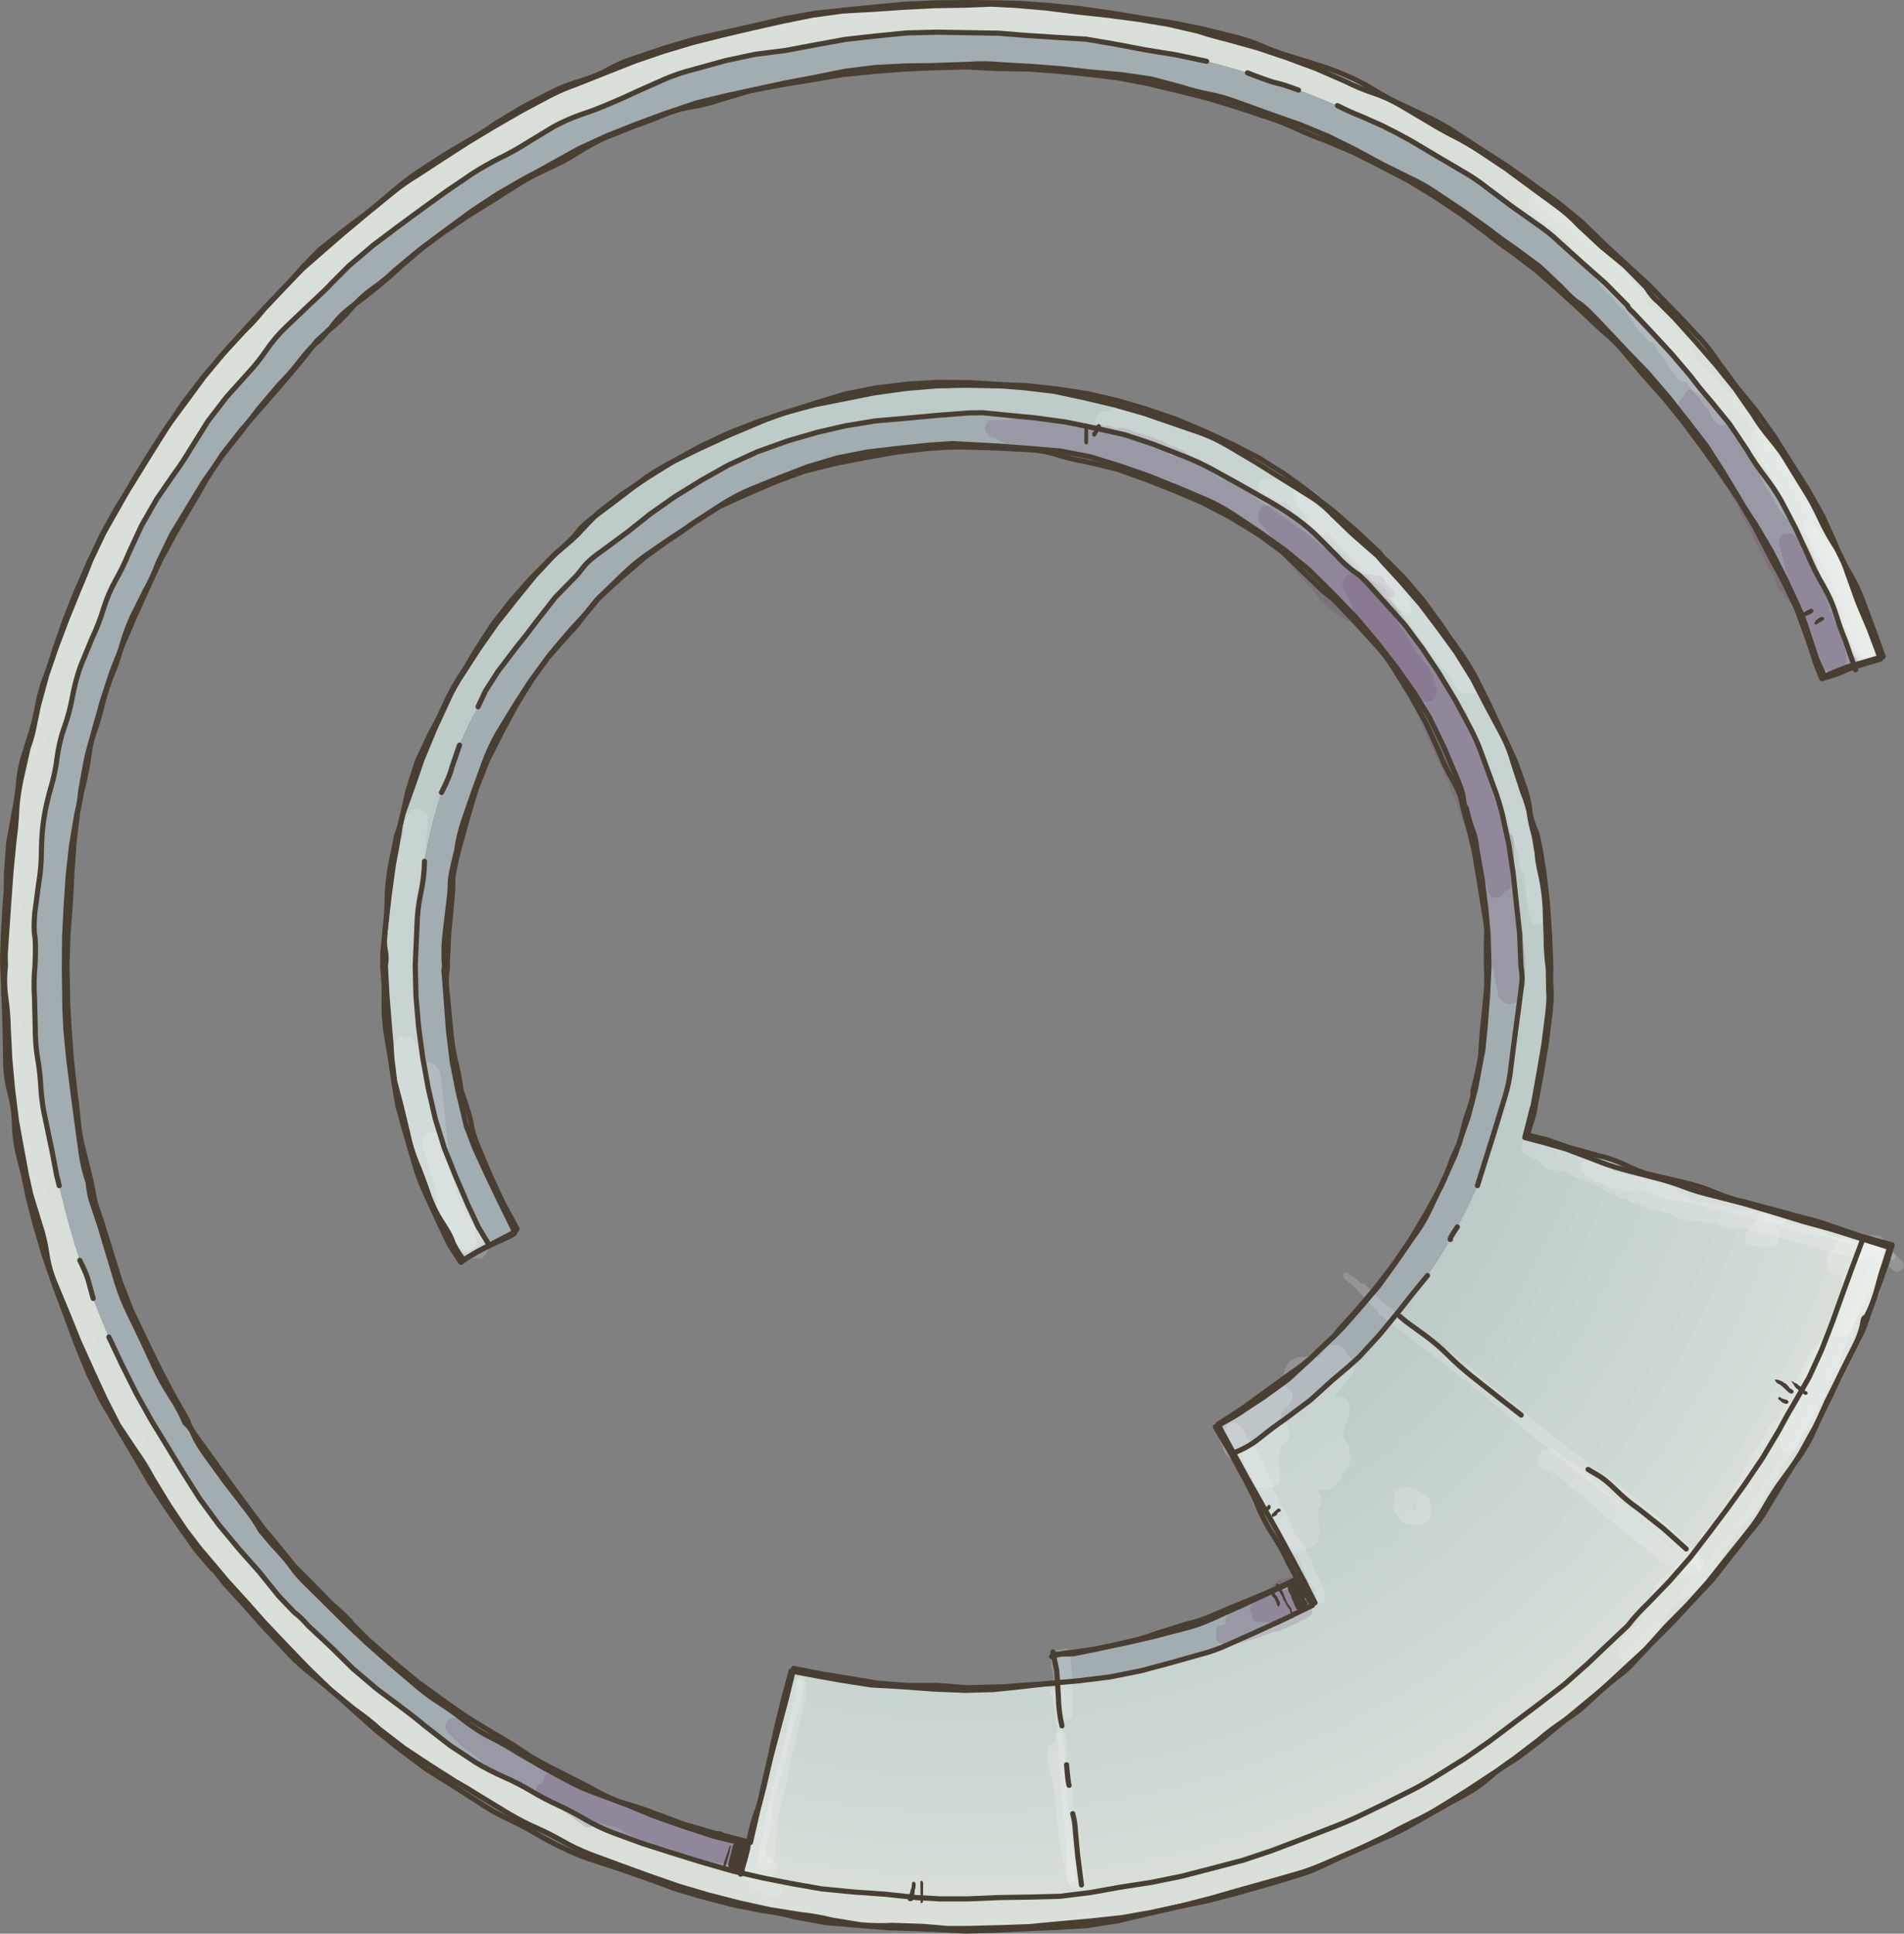 <?xml version="1.0" encoding="UTF-8" standalone="no"?>
<svg xmlns:xlink="http://www.w3.org/1999/xlink" height="375.5px" width="369.8px" xmlns="http://www.w3.org/2000/svg">
  <rect width="100%" height="100%" fill="#808080" stroke="none"/>
  <g transform="matrix(1.0, 0.0, 0.0, 1.0, 184.05, 187.75)">
    <path d="M-89.05 54.0 L-94.05 56.9 Q-102.5 42.75 -106.25 26.6 -109.2 13.8 -109.2 -0.25 -109.2 -13.6 -106.55 -25.85 -99.75 -56.6 -76.1 -80.3 -42.9 -113.45 3.95 -113.45 50.85 -113.45 84.0 -80.3 104.3 -59.95 112.2 -34.45 113.5 -30.2 114.45 -25.85 117.15 -13.6 117.15 -0.25 117.15 13.8 114.2 26.6 L112.6 32.65 183.45 54.0 Q181.4 60.95 178.8 67.65 165.15 102.95 136.15 131.95 81.4 186.75 3.95 186.75 -19.65 186.75 -41.15 181.65 -90.2 170.05 -128.3 131.95 -134.45 125.8 -139.9 119.3 L-142.25 116.5 Q-168.85 83.9 -178.1 44.15 -183.0 23.0 -183.0 -0.25 -183.0 -22.3 -178.6 -42.5 -167.4 -93.3 -128.3 -132.45 -73.5 -187.25 3.95 -187.25 81.4 -187.25 136.15 -132.45 168.35 -100.25 181.7 -60.25 L176.1 -58.4 Q163.25 -97.2 132.1 -128.35 79.05 -181.4 3.95 -181.4 -71.15 -181.4 -124.2 -128.35 -177.25 -75.3 -177.25 -0.2 -177.25 74.85 -124.2 127.95 -87.3 164.85 -39.8 176.1 L-38.3 170.05 -29.9 136.25 Q-13.8 140.0 3.95 140.0 L21.3 139.05 Q48.3 136.05 71.35 123.5 L68.6 118.5 55.5 94.4 Q68.55 87.15 79.9 75.8 111.35 44.35 111.35 -0.15 111.35 -44.65 79.9 -76.1 48.45 -107.55 3.95 -107.55 -40.55 -107.55 -71.95 -76.1 -103.4 -44.65 -103.4 -0.15 -103.4 29.85 -89.05 54.0" fill="url(#gradient0)" fill-rule="evenodd" stroke="none"/>
    <path d="M176.1 -58.4 L170.3 -56.45 Q157.8 -93.9 127.7 -124.0 76.45 -175.25 3.95 -175.25 -68.55 -175.25 -119.85 -124.0 -156.45 -87.35 -166.95 -39.8 -171.05 -20.9 -171.05 -0.25 -171.05 21.5 -166.45 41.3 -160.65 66.2 -147.6 88.1 -141.15 98.95 -132.9 109.05 L-130.7 111.65 Q-125.6 117.75 -119.85 123.5 -86.85 156.5 -45.05 168.3 L-44.05 168.55 -38.3 170.05 -39.8 176.1 Q-87.3 164.85 -124.2 127.95 -177.25 74.85 -177.25 -0.2 -177.25 -75.3 -124.2 -128.35 -71.15 -181.4 3.95 -181.4 79.05 -181.4 132.1 -128.35 163.25 -97.2 176.1 -58.4 M21.3 139.05 L20.8 133.55 Q46.1 131.0 68.6 118.5 L71.35 123.5 Q48.3 136.05 21.3 139.05 M55.5 94.4 L52.5 88.85 Q64.8 82.0 75.5 71.3 91.2 55.6 98.6 36.5 L101.1 29.15 102.5 23.8 Q105.15 12.35 105.15 -0.25 105.15 -12.2 102.75 -23.1 L100.75 -30.8 Q93.7 -53.6 75.5 -71.8 45.85 -101.45 3.95 -101.45 -37.95 -101.45 -67.6 -71.8 -88.75 -50.6 -94.85 -23.1 -97.2 -12.2 -97.2 -0.25 -97.2 12.35 -94.55 23.8 -91.2 38.15 -83.65 50.85 L-89.05 54.0 Q-103.4 29.85 -103.4 -0.15 -103.4 -44.65 -71.95 -76.1 -40.55 -107.55 3.95 -107.55 48.45 -107.55 79.9 -76.1 111.35 -44.65 111.35 -0.15 111.35 44.35 79.9 75.8 68.55 87.15 55.5 94.4" fill="#a2adb1" fill-rule="evenodd" stroke="none"/>
    <path d="M62.7 121.85 L63.6 121.6 64.55 121.3 64.95 121.1 65.7 120.65 66.6 120.15 67.4 119.8 67.55 119.75 67.75 119.75 67.95 119.75 68.1 119.8 68.3 119.95 68.5 120.05 68.65 120.25 68.65 120.35 68.75 120.75 68.65 121.2 68.45 121.5 68.25 121.7 68.05 121.85 67.9 122.0 67.7 122.5 67.65 122.7 67.75 122.7 67.95 122.7 68.15 122.7 68.3 122.7 68.5 122.7 68.7 122.75 68.85 122.9 69.05 123.05 69.25 123.2 69.45 123.15 69.65 123.1 69.8 123.1 70.0 123.1 70.2 123.2 70.35 123.3 70.55 123.5 70.75 123.75 70.85 124.25 70.9 124.25 70.85 124.75 70.8 125.25 70.7 125.75 70.5 126.0 70.3 126.1 70.15 126.2 69.95 126.3 69.55 126.6 69.2 126.8 69.0 126.85 68.8 126.95 68.65 127.0 68.45 127.1 68.25 127.25 68.05 127.35 67.9 127.45 67.7 127.55 67.5 127.6 67.3 127.7 67.15 127.8 66.95 127.85 66.75 127.95 66.55 128.0 66.35 128.1 66.2 128.2 66.0 128.3 65.8 128.4 65.65 128.5 65.45 128.55 65.25 128.6 65.05 128.75 64.7 128.85 63.95 129.1 63.0 129.3 62.05 129.6 61.9 129.75 61.5 129.85 60.75 130.1 59.8 130.45 58.7 130.75 58.5 130.8 58.3 130.95 58.15 131.0 57.95 131.05 57.75 131.1 57.4 131.2 57.0 131.3 56.8 131.3 56.65 131.3 56.45 131.35 56.25 131.45 56.05 131.5 55.9 131.55 55.7 131.6 55.5 131.6 55.3 131.6 55.1 131.6 54.55 131.55 54.0 131.55 53.65 131.55 53.45 131.5 53.25 131.35 53.05 131.35 52.9 131.3 52.7 131.2 52.5 131.05 52.3 130.8 52.2 130.6 52.15 130.25 52.15 129.0 52.25 128.5 52.45 128.25 52.65 128.05 52.8 127.95 53.0 127.9 53.2 127.85 53.4 127.85 53.55 127.8 53.75 127.7 53.95 127.6 54.0 127.5 53.95 127.0 54.05 126.5 54.25 126.25 54.45 126.05 54.55 125.95 54.55 125.85 54.5 125.5 54.65 125.0 54.8 124.75 55.0 124.65 55.2 124.55 55.4 124.5 55.55 124.5 55.75 124.5 55.95 124.45 56.15 124.35 56.5 124.25 57.05 124.1 57.6 123.95 57.8 123.95 58.0 123.85 58.2 123.75 58.4 123.6 58.55 123.5 58.95 123.3 59.15 123.25 59.3 123.2 59.5 123.05 59.7 123.0 59.9 122.95 60.05 122.85 60.25 122.75 60.45 122.7 60.6 122.65 60.8 122.6 61.0 122.5 61.2 122.45 61.4 122.35 61.55 122.25 61.95 122.1 62.7 121.85" fill="#663366" fill-opacity="0.161" fill-rule="evenodd" stroke="none"/>
    <path d="M65.45 120.65 L65.25 120.75 65.1 120.9 65.05 121.0 65.25 121.0 65.45 121.0 65.65 121.05 65.8 121.0 66.0 121.0 66.2 121.0 66.55 120.85 66.95 120.6 67.15 120.45 66.55 120.45 66.0 120.5 65.65 120.55 65.45 120.65 M65.35 118.65 L66.5 118.55 67.25 118.55 68.55 118.55 69.3 118.6 69.5 118.7 69.7 118.9 69.8 119.05 69.85 119.2 69.9 119.5 69.95 119.5 69.95 120.25 69.8 120.7 69.6 120.95 69.45 121.1 69.25 121.3 69.3 121.5 69.45 121.7 69.55 121.95 69.65 122.25 69.5 122.7 69.3 122.95 69.15 123.1 69.0 123.75 68.9 124.2 68.7 124.5 68.5 124.7 68.4 124.8 68.35 124.9 68.2 125.25 68.0 125.5 67.8 125.6 67.65 125.7 67.25 125.95 66.9 126.2 66.7 126.3 66.5 126.35 66.3 126.45 66.15 126.5 65.95 126.6 65.75 126.75 65.4 126.95 65.0 127.2 64.8 127.3 64.65 127.35 64.45 127.45 64.25 127.5 64.05 127.5 63.9 127.5 63.7 127.4 63.5 127.3 63.15 127.3 62.2 127.3 61.65 127.3 61.05 127.3 60.3 127.3 60.15 127.3 59.95 127.25 59.75 127.15 59.55 127.05 59.4 126.8 59.25 126.6 59.2 126.25 59.2 125.85 59.0 125.75 58.8 125.5 58.7 125.0 58.8 124.5 59.0 124.1 59.2 123.8 59.4 123.6 59.9 123.05 60.75 122.4 61.25 121.95 62.05 121.0 63.15 120.05 63.9 119.4 64.65 118.85 65.35 118.65" fill="#663366" fill-opacity="0.161" fill-rule="evenodd" stroke="none"/>
    <path d="M61.4 -89.5 L61.75 -89.6 62.15 -89.65 62.5 -89.65 62.9 -89.65 63.2 -89.45 Q64.2 -88.45 65.5 -87.85 67.2 -87.1 68.5 -85.75 L70.7 -83.9 71.5 -83.25 71.9 -82.65 72.25 -82.15 72.6 -81.85 73.4 -81.3 74.85 -80.25 76.4 -78.9 76.75 -78.5 77.1 -78.35 77.5 -78.15 77.9 -77.9 78.25 -77.65 79.0 -77.25 79.4 -76.9 84.45 -71.5 87.6 -67.85 89.7 -64.8 91.0 -62.75 91.35 -62.7 91.75 -62.5 92.0 -62.25 92.1 -62.0 92.4 -61.4 92.75 -61.0 93.5 -60.25 94.95 -58.7 96.0 -57.25 96.1 -57.0 Q96.35 -55.7 97.0 -54.5 L99.25 -50.75 99.65 -50.25 100.0 -50.0 Q100.2 -49.9 100.35 -49.75 L100.75 -49.4 101.15 -48.25 101.55 -47.3 102.25 -45.9 102.45 -45.15 103.05 -43.4 104.75 -39.9 104.9 -39.65 105.0 -39.15 106.15 -34.65 107.25 -30.15 108.0 -27.4 108.4 -26.25 108.75 -26.05 109.1 -25.85 109.5 -25.6 109.75 -25.4 109.85 -25.15 109.95 -24.5 110.0 -24.5 110.0 -17.5 109.75 -16.65 109.5 -16.0 109.25 -15.25 108.85 -14.9 108.5 -14.65 108.15 -14.5 107.75 -14.0 107.35 -13.7 107.0 -13.5 106.6 -13.4 106.25 -13.4 105.9 -13.5 105.5 -13.75 105.15 -14.25 104.9 -15.0 104.65 -16.15 104.25 -16.3 103.9 -16.5 103.5 -17.15 103.25 -17.65 103.15 -17.9 Q103.05 -21.95 101.8 -25.85 100.4 -30.15 99.3 -34.55 98.05 -39.5 96.1 -44.25 L95.75 -45.0 95.35 -45.25 95.0 -45.4 94.65 -45.75 94.25 -46.15 93.9 -46.55 93.65 -46.9 93.5 -47.5 93.25 -48.4 92.9 -49.0 88.1 -56.85 86.55 -58.95 Q85.0 -60.7 83.9 -62.75 L83.5 -63.0 80.5 -65.75 77.1 -69.15 75.25 -70.65 74.15 -71.65 73.75 -72.25 73.35 -72.75 72.6 -73.6 71.65 -74.65 71.55 -74.9 71.4 -75.9 71.0 -76.25 70.65 -76.65 70.25 -77.0 69.55 -77.9 69.15 -78.65 68.75 -79.0 68.4 -79.4 68.0 -79.5 67.65 -79.65 67.25 -80.0 66.1 -80.85 Q65.3 -81.2 64.65 -81.75 L62.75 -83.5 62.4 -84.15 62.0 -84.75 61.65 -85.25 61.25 -85.55 60.9 -85.9 60.65 -86.15 60.55 -86.4 60.4 -87.0 60.4 -87.5 60.4 -88.0 60.65 -88.9 61.0 -89.25 61.4 -89.5" fill="#663366" fill-opacity="0.161" fill-rule="evenodd" stroke="none"/>
    <path d="M80.4 -76.25 L81.9 -76.25 82.25 -76.15 82.65 -76.0 83.0 -76.0 83.4 -76.0 83.75 -76.0 84.1 -75.85 84.5 -75.6 84.75 -75.4 84.85 -75.15 85.15 -74.4 85.5 -74.1 85.9 -73.8 86.25 -73.5 86.65 -73.15 86.9 -72.5 86.55 -71.95 86.25 -71.75 85.9 -71.7 85.5 -71.85 85.25 -72.0 85.4 -71.65 85.75 -71.25 86.5 -70.5 86.9 -70.15 87.25 -69.4 87.5 -68.9 87.65 -68.65 87.75 -68.0 88.0 -67.25 Q91.05 -64.25 93.2 -60.5 L98.1 -52.0 101.9 -44.9 104.0 -40.65 104.15 -40.15 104.75 -37.65 105.75 -34.0 106.4 -32.0 106.75 -31.4 107.15 -31.0 107.5 -30.4 107.75 -29.9 107.9 -29.65 108.0 -29.0 108.25 -27.9 108.5 -27.0 Q108.75 -23.45 109.6 -20.0 110.95 -14.3 111.45 -8.55 L112.15 -2.0 112.15 3.5 111.9 4.25 111.5 4.75 111.35 5.0 111.25 5.5 111.0 6.35 110.6 6.7 110.25 6.95 109.9 7.1 109.5 7.2 109.15 7.25 108.75 7.25 108.4 7.1 108.0 6.85 107.65 6.6 107.0 5.85 Q104.85 -4.85 103.4 -15.7 L102.75 -19.0 Q100.3 -29.5 95.6 -39.3 94.0 -42.6 92.55 -46.0 L88.5 -56.4 88.15 -56.9 86.95 -58.6 85.85 -60.35 85.5 -60.9 85.15 -61.15 84.75 -61.4 84.0 -62.15 83.65 -62.65 83.25 -63.25 82.9 -63.65 82.5 -64.0 82.15 -64.4 81.75 -65.0 81.4 -65.55 80.65 -66.9 80.25 -67.25 79.9 -67.65 79.15 -68.5 78.9 -68.9 78.6 -69.85 77.55 -72.15 76.9 -73.4 76.8 -74.0 76.75 -74.5 77.0 -75.4 77.4 -75.9 77.75 -76.15 78.15 -76.2 78.9 -76.25 79.65 -76.25 80.4 -76.25" fill="#663366" fill-opacity="0.161" fill-rule="evenodd" stroke="none"/>
    <path d="M9.0 -106.2 L10.15 -106.25 11.25 -106.25 12.0 -106.25 12.35 -106.4 12.75 -106.75 13.15 -107.0 13.5 -107.25 13.9 -107.25 14.25 -107.25 15.0 -107.25 16.15 -107.25 16.5 -107.25 16.85 -107.1 17.25 -106.9 17.65 -106.65 18.0 -106.65 18.4 -106.65 19.5 -106.3 21.4 -105.75 22.85 -105.45 23.65 -105.25 24.0 -105.4 24.4 -105.5 24.75 -105.65 25.15 -105.65 25.5 -105.65 25.9 -105.6 26.25 -105.5 26.6 -105.35 27.0 -105.15 27.75 -105.15 28.9 -105.15 30.4 -105.15 31.15 -105.15 31.5 -105.0 31.9 -104.9 32.25 -104.75 32.65 -104.65 33.0 -104.65 33.4 -104.65 33.75 -104.65 34.15 -104.65 34.5 -104.65 34.9 -104.5 35.25 -104.4 35.65 -104.25 36.0 -104.0 36.75 -103.75 37.9 -103.45 39.4 -103.0 40.15 -102.75 40.5 -102.5 40.9 -102.4 Q41.05 -102.3 41.25 -102.25 L41.65 -102.15 42.0 -101.9 42.35 -101.75 42.75 -101.5 43.5 -101.15 43.9 -101.0 44.25 -100.9 44.65 -100.75 45.0 -100.5 45.4 -100.4 45.75 -100.25 Q47.0 -99.2 48.45 -98.4 L50.65 -96.65 Q51.6 -95.6 52.9 -94.9 L53.25 -94.75 53.65 -94.65 54.4 -94.4 55.15 -94.15 55.5 -94.0 Q62.1 -89.65 68.5 -85.0 76.05 -79.5 82.6 -72.75 87.25 -67.95 90.4 -62.0 L91.9 -60.15 94.15 -56.9 94.4 -56.0 94.4 -55.5 94.5 -54.75 94.75 -54.4 94.85 -54.15 94.95 -53.5 95.0 -53.5 95.0 -53.0 94.75 -52.25 94.35 -51.9 94.0 -51.65 93.6 -51.55 93.25 -51.5 92.9 -51.5 92.5 -51.55 92.15 -51.65 91.75 -51.8 91.4 -52.0 91.0 -52.65 90.65 -53.25 90.25 -53.65 89.9 -54.0 89.45 -54.45 89.15 -54.65 88.75 -54.8 88.4 -55.0 88.15 -55.4 87.85 -56.0 87.65 -56.4 87.45 -57.0 87.25 -57.65 86.9 -58.0 86.65 -58.4 86.4 -59.0 86.0 -59.4 85.65 -59.75 85.25 -60.25 84.9 -60.9 82.3 -63.65 79.7 -65.95 78.15 -67.0 Q74.4 -68.65 71.7 -72.1 L66.05 -78.7 62.75 -82.65 62.4 -82.9 62.0 -83.0 61.65 -83.15 61.25 -83.25 57.1 -86.05 53.45 -88.6 50.0 -91.1 49.65 -91.4 49.25 -91.4 48.9 -91.4 48.5 -91.4 48.15 -91.5 47.75 -91.65 47.4 -91.9 47.0 -92.25 46.65 -92.65 46.25 -92.8 45.85 -93.0 45.1 -93.35 Q44.5 -93.6 44.0 -94.0 L43.65 -94.15 43.25 -94.25 42.5 -94.5 41.75 -94.75 41.4 -94.9 41.0 -94.9 40.65 -94.9 40.25 -94.9 39.5 -94.9 39.15 -94.9 38.75 -95.05 38.35 -95.25 38.0 -95.4 37.65 -95.65 37.25 -95.75 36.9 -95.8 36.5 -95.9 36.15 -96.0 35.75 -96.15 35.35 -96.35 35.0 -96.55 34.6 -96.75 33.9 -97.15 33.5 -97.25 33.15 -97.4 32.75 -97.5 32.4 -97.65 32.0 -97.9 31.65 -98.0 31.25 -98.15 30.9 -98.25 30.5 -98.4 30.15 -98.65 29.75 -98.75 29.4 -98.75 29.0 -98.75 28.25 -98.8 27.9 -98.9 27.5 -99.05 27.15 -99.25 26.75 -99.3 26.4 -99.4 26.0 -99.5 25.65 -99.65 25.25 -99.75 24.5 -99.75 23.35 -99.75 Q22.8 -99.85 22.25 -100.1 L21.9 -100.25 20.0 -100.25 17.75 -100.4 16.25 -100.4 15.15 -100.4 14.75 -100.55 14.4 -100.75 14.0 -100.9 13.65 -101.0 13.25 -101.15 12.9 -101.25 12.5 -101.4 12.15 -101.4 11.75 -101.4 11.4 -101.55 11.0 -101.75 10.65 -101.9 10.25 -102.0 9.9 -102.25 9.5 -102.6 9.15 -102.75 8.75 -102.8 8.4 -102.9 8.05 -103.15 7.4 -103.9 7.25 -104.5 7.5 -105.4 7.9 -105.9 8.25 -106.15 9.0 -106.2" fill="#663366" fill-opacity="0.161" fill-rule="evenodd" stroke="none"/>
    <path d="M-53.5 165.9 L-53.1 166.1 -52.75 166.25 -52.35 166.35 -52.0 166.5 -51.25 166.75 -50.85 167.0 -50.1 167.25 -49.0 167.6 -47.85 168.0 -47.5 168.1 -47.1 168.35 -46.75 168.5 -46.35 168.6 -46.0 168.6 -45.6 168.85 -45.25 169.1 -44.85 169.1 -44.5 169.1 -44.1 169.1 -43.75 169.1 -43.0 169.45 -41.9 170.15 -41.25 170.85 -40.95 171.55 -40.75 171.75 -40.4 171.9 -40.0 172.25 -39.8 172.95 -39.75 173.0 -40.0 173.6 -40.4 173.95 -40.75 174.25 -41.1 174.25 -41.5 174.25 -41.85 174.25 -42.25 174.4 -42.6 174.6 -43.0 174.85 -43.35 175.0 -43.75 175.0 -44.1 174.95 -44.5 174.85 -44.85 174.6 -45.25 174.4 -45.6 174.35 -46.0 174.3 -46.75 174.1 -47.85 173.6 -48.25 173.35 -49.0 173.15 -50.1 172.85 -51.25 172.5 -51.6 172.5 -52.0 172.5 -52.35 172.45 -52.75 172.25 -53.1 172.1 -53.5 172.0 Q-53.7 171.9 -53.85 171.85 L-54.25 171.75 -54.6 171.5 -56.15 171.25 -58.0 170.8 -59.85 170.25 -60.25 170.0 -60.6 169.85 -61.0 169.6 -62.15 169.3 -63.65 168.9 -65.1 168.35 -65.85 168.0 -67.35 167.1 -68.5 166.1 -69.6 165.55 -71.1 164.8 -72.6 164.1 -73.0 164.0 -73.35 164.0 -73.75 164.0 -74.15 163.75 -74.5 163.6 -74.9 163.25 -75.25 163.0 -75.65 162.75 -76.0 162.6 -76.35 162.25 -76.75 162.1 -77.1 162.0 -77.5 161.85 -77.9 161.65 -78.25 161.5 -78.6 161.45 -79.0 161.35 Q-79.2 161.25 -79.35 161.1 L-79.75 160.75 -80.0 160.0 -79.75 159.1 -79.35 158.75 -78.95 158.55 -78.6 158.5 -78.5 158.0 -78.25 157.1 -77.85 156.75 -77.45 156.55 -77.1 156.5 -76.75 156.5 -76.4 156.65 -76.0 156.9 -75.6 157.25 -73.75 158.15 -71.55 159.3 -70.0 160.25 -69.6 160.35 Q-69.45 160.4 -69.25 160.5 L-68.85 160.6 -68.5 160.75 -68.1 161.0 -67.0 161.35 -65.5 161.85 -64.0 162.35 -63.6 162.5 Q-63.45 162.6 -63.25 162.75 L-62.85 162.85 -62.5 163.0 -62.1 163.1 -61.75 163.25 -61.35 163.5 -61.0 163.6 -60.6 163.75 -60.25 163.85 -59.5 164.25 -58.35 164.8 Q-57.75 165.05 -57.2 165.45 L-56.85 165.6 -56.15 165.6 -55.0 165.6 -54.25 165.65 -53.85 165.75 Q-53.7 165.8 -53.5 165.9" fill="#663366" fill-opacity="0.161" fill-rule="evenodd" stroke="none"/>
    <path d="M-97.6 147.5 L-97.35 146.6 -97.0 146.25 -96.6 146.0 -96.25 145.9 -95.85 145.85 -95.5 145.85 -95.1 145.85 -94.4 146.4 -93.25 147.5 -92.5 148.25 -92.1 148.35 -91.75 148.5 -91.35 148.6 -91.0 148.85 -90.65 149.15 -90.2 149.45 -89.5 149.85 Q-86.45 151.35 -83.35 153.15 L-77.15 156.5 -73.75 158.25 -73.35 158.35 -73.0 158.35 -72.6 158.35 Q-72.45 158.4 -72.25 158.55 L-71.85 158.85 -71.6 159.1 -71.5 159.35 -71.2 159.8 -70.85 160.0 -70.5 160.05 -70.1 160.25 -69.75 160.35 -69.35 160.5 -69.0 160.6 -68.6 160.75 -68.25 161.0 -65.25 162.0 -61.5 163.2 -58.85 163.85 -58.5 164.0 -58.1 164.25 -57.75 164.35 -57.35 164.5 -57.0 164.75 -56.6 164.85 -56.25 165.0 -55.85 165.1 -55.5 165.35 -55.1 165.5 -54.75 165.6 -54.35 165.75 -54.0 165.85 -53.6 166.1 -53.25 166.25 -52.85 166.35 -52.1 166.6 -51.35 166.85 Q-51.2 167.0 -51.0 167.1 L-50.65 167.25 -50.25 167.5 -49.85 167.6 -49.5 167.6 -49.1 167.6 -48.35 167.85 -47.25 168.25 -46.1 168.6 -45.75 168.75 -45.35 169.0 -45.0 169.1 -44.6 169.25 -44.25 169.35 -43.85 169.5 -43.5 169.6 -43.1 169.85 -42.75 170.1 -42.35 170.1 -42.0 170.1 -41.6 170.35 -41.25 170.6 -40.85 170.7 -40.5 170.75 -40.1 171.1 -39.75 171.5 -39.5 171.75 -39.4 172.0 -39.3 172.45 -39.25 172.5 -39.5 173.1 -39.9 173.6 -40.25 173.95 -40.6 174.1 -41.0 174.2 -41.35 174.25 -41.75 174.25 -42.5 174.25 -42.85 174.25 -43.25 174.2 -43.6 174.0 -44.0 174.0 -44.35 174.0 -44.75 174.0 -45.1 174.0 -45.5 173.85 -45.85 173.75 -46.25 173.85 -46.6 173.85 -47.0 173.85 -47.35 173.85 -48.1 173.6 -49.3 173.05 -50.35 172.5 -50.75 172.4 -51.1 172.35 -51.5 172.35 -51.85 172.3 -52.25 172.1 -53.0 171.75 -53.75 171.35 -54.5 171.2 -55.65 170.95 -57.15 170.55 -57.5 170.5 -57.85 170.35 -58.25 170.1 -58.6 170.0 -59.0 169.85 -59.35 169.75 -59.75 169.6 Q-59.95 169.5 -60.1 169.35 L-60.5 169.25 -60.85 169.1 -61.6 168.7 -62.75 168.1 -63.85 167.35 -64.6 167.1 -65.75 166.8 -67.25 166.35 -67.6 166.25 -67.95 166.3 -68.4 166.6 -68.75 166.85 -69.1 167.0 -69.5 167.1 -69.85 167.1 -70.25 167.1 -73.85 164.45 -78.45 161.3 -80.0 160.35 -80.35 160.25 -80.75 160.1 -81.1 160.0 -81.5 159.75 -81.85 159.5 -82.25 159.25 -82.6 159.0 -83.0 158.85 -83.35 158.75 -83.75 158.6 -84.1 158.5 -84.5 158.2 -84.85 157.85 -85.25 157.5 -85.6 157.25 -85.95 157.2 -86.35 157.0 -86.75 156.85 -87.1 156.75 -89.75 155.0 -93.2 152.15 -94.25 151.5 -95.35 150.35 -96.85 148.85 -97.5 148.1 -97.6 147.5" fill="#663366" fill-opacity="0.161" fill-rule="evenodd" stroke="none"/>
    <path d="M143.5 -111.75 L143.9 -112.0 144.25 -112.15 Q147.75 -110.5 150.15 -106.95 L153.55 -101.85 157.4 -96.4 157.75 -95.5 158.15 -94.65 158.5 -93.75 158.9 -93.25 160.4 -90.9 161.5 -88.75 161.85 -88.35 162.25 -87.9 162.65 -87.25 163.0 -87.0 Q163.2 -86.9 163.35 -86.75 L163.75 -86.35 164.15 -85.9 164.5 -85.6 164.75 -85.4 164.85 -85.15 165.15 -84.5 Q168.4 -80.25 169.7 -74.95 170.75 -70.75 172.4 -66.75 L172.75 -66.4 173.0 -65.5 173.75 -63.4 174.25 -61.9 174.45 -61.05 174.5 -61.0 174.5 -59.0 174.25 -58.25 173.85 -57.9 173.5 -57.65 173.15 -57.5 172.4 -57.15 172.0 -57.05 171.65 -57.0 171.25 -57.0 170.85 -57.25 170.5 -57.4 170.25 -57.65 170.15 -57.9 169.85 -58.5 169.65 -58.9 169.35 -59.9 169.0 -60.75 168.65 -61.65 168.25 -62.1 167.9 -62.5 167.55 -63.15 Q166.9 -64.45 166.5 -65.9 L166.25 -66.65 165.9 -67.25 165.15 -68.55 164.4 -70.0 164.0 -70.5 163.65 -70.7 163.25 -71.0 162.9 -71.4 162.65 -71.65 162.5 -71.9 162.25 -72.5 161.9 -72.9 161.5 -73.25 161.15 -73.75 160.9 -74.4 160.75 -74.9 160.5 -75.75 160.15 -76.4 159.75 -77.0 159.5 -77.4 152.65 -90.9 Q150.05 -95.95 147.1 -100.8 L145.75 -103.0 145.4 -103.4 143.55 -105.8 142.0 -108.4 141.9 -109.0 142.15 -109.9 142.5 -110.25 142.75 -110.5 142.85 -110.55 143.15 -111.4 143.5 -111.75" fill="#663366" fill-opacity="0.161" fill-rule="evenodd" stroke="none"/>
    <path d="M161.4 -82.5 L161.65 -83.4 162.0 -83.75 162.4 -84.0 162.75 -84.1 163.15 -84.15 163.5 -84.15 163.9 -84.15 164.2 -83.95 164.65 -83.65 164.9 -83.4 165.0 -83.15 165.3 -82.5 165.5 -82.15 165.75 -81.25 166.15 -80.65 166.9 -79.65 167.65 -78.9 Q170.15 -74.85 171.8 -70.4 L173.25 -67.15 173.35 -66.5 173.4 -66.0 173.75 -64.5 174.65 -61.5 174.9 -60.9 175.25 -60.65 175.65 -60.5 176.0 -60.4 176.35 -60.1 176.65 -59.9 176.7 -59.65 176.8 -59.0 176.9 -59.0 176.65 -58.25 176.25 -57.9 175.9 -57.65 175.5 -57.5 175.15 -57.4 174.75 -57.25 174.0 -57.25 172.9 -57.25 171.75 -57.3 171.0 -57.4 170.65 -57.55 170.25 -57.75 169.85 -57.85 169.5 -57.9 169.15 -58.0 168.75 -58.15 168.4 -58.4 168.15 -58.65 168.05 -58.9 167.9 -59.5 168.15 -60.4 168.15 -61.15 167.9 -62.0 167.65 -63.15 167.25 -63.55 167.0 -63.9 166.85 -64.5 166.65 -65.65 Q163.7 -72.75 162.0 -80.25 L161.5 -81.9 161.4 -82.5" fill="#663366" fill-opacity="0.161" fill-rule="evenodd" stroke="none"/>
    <path d="M57.25 89.6 L57.65 90.45 57.85 90.85 58.15 91.5 58.5 91.85 58.9 92.25 59.25 92.6 59.65 93.5 60.0 93.85 60.25 94.1 60.35 94.35 60.55 94.95 60.75 95.6 61.15 96.1 61.55 96.95 61.75 97.35 62.0 98.25 62.4 98.85 62.65 99.25 62.7 99.35 62.9 100.0 63.15 101.1 63.5 101.85 64.1 103.1 64.5 104.1 65.65 105.95 66.55 108.0 67.15 109.6 69.25 112.8 Q70.2 114.15 70.75 115.7 71.55 117.8 72.65 119.75 L73.0 120.75 73.25 121.5 73.3 121.95 73.4 122.0 73.15 123.25 72.75 123.6 72.4 123.65 72.0 123.5 71.75 123.0 71.45 121.75 71.15 120.75 70.75 120.25 70.4 119.7 70.0 119.1 Q69.3 117.05 68.25 115.15 L66.65 112.85 65.15 110.75 63.2 106.75 61.8 104.45 60.4 101.85 60.25 101.6 60.1 101.0 59.9 100.25 59.5 99.6 59.25 99.1 59.0 98.5 58.65 98.1 58.25 97.75 57.9 97.0 57.4 96.0 56.9 95.0 56.5 94.6 55.8 93.7 55.4 93.0 55.0 92.6 54.75 92.35 54.65 92.1 54.25 90.75 54.0 90.0 54.25 89.1 54.65 88.75 Q54.8 88.6 55.0 88.55 L55.4 88.5 55.75 88.5 56.1 88.65 56.85 89.25 57.25 89.6" fill="#ffffff" fill-opacity="0.161" fill-rule="evenodd" stroke="none"/>
    <path d="M56.55 85.8 L57.25 85.35 57.65 85.1 58.0 85.0 58.4 85.0 58.75 85.0 59.85 84.1 61.4 83.0 62.55 82.15 63.25 81.6 63.65 81.5 64.0 81.5 64.4 81.5 64.75 81.5 65.15 81.5 65.5 81.5 65.85 81.65 66.25 81.9 66.65 82.25 66.9 82.75 66.95 83.45 67.0 83.5 66.75 84.35 66.4 85.0 66.0 85.35 65.65 85.75 65.25 86.1 64.9 86.5 64.75 87.0 65.0 87.5 65.4 87.85 65.75 88.6 66.0 89.1 66.15 89.35 66.25 90.0 66.4 91.0 66.15 91.85 65.75 92.35 65.35 92.6 65.0 92.75 Q64.7 92.8 64.7 92.9 64.3 95.05 64.25 97.25 L64.4 97.6 64.5 97.85 64.6 98.5 64.65 99.5 64.4 100.25 64.0 100.75 63.65 101.0 62.9 101.05 61.75 101.1 60.65 101.1 59.5 101.15 58.75 101.25 58.4 101.1 58.0 100.85 57.65 100.45 57.4 100.1 57.25 99.5 57.5 98.6 57.5 98.1 57.15 97.7 56.75 97.25 56.45 97.05 55.75 96.15 54.5 94.65 54.15 94.35 53.8 93.85 53.35 93.1 53.15 92.75 53.0 92.0 53.25 91.0 53.5 90.0 53.75 89.0 54.0 88.6 54.0 88.5 54.25 87.5 54.65 87.0 55.0 86.75 55.75 86.3 56.55 85.8" fill="#ffffff" fill-opacity="0.161" fill-rule="evenodd" stroke="none"/>
    <path d="M76.75 73.9 L77.15 74.25 77.35 74.75 77.65 75.5 77.9 75.6 78.25 75.9 78.65 76.25 78.9 76.75 78.95 77.45 79.0 77.5 79.0 78.0 78.75 78.85 78.4 79.5 77.65 80.25 76.5 81.75 75.4 83.0 75.15 83.35 75.25 83.4 75.65 83.4 76.0 83.35 76.4 83.35 76.75 83.5 77.1 83.65 77.5 84.0 77.9 84.5 78.15 85.5 77.95 87.0 77.75 88.0 77.4 88.75 77.05 89.85 76.75 90.85 76.9 91.35 77.25 91.75 77.65 92.5 77.9 93.0 78.0 93.25 78.1 94.0 78.15 96.0 77.9 97.0 77.5 97.45 77.15 97.85 76.75 98.25 76.4 99.5 76.0 99.95 75.65 100.35 75.25 100.75 74.9 101.1 74.5 101.25 74.15 101.5 73.75 101.6 73.4 101.6 73.0 101.6 72.65 101.6 72.25 101.6 71.9 101.6 71.95 101.8 72.25 102.25 72.5 102.75 72.65 103.5 72.4 104.5 72.0 105.0 71.9 105.5 72.05 106.5 72.15 110.5 71.9 111.5 71.5 111.95 71.1 112.35 70.75 112.6 70.35 112.85 70.0 113.0 69.65 113.1 69.25 113.1 68.9 113.1 68.55 113.15 68.15 113.35 67.75 113.6 67.35 113.85 67.0 114.0 66.65 114.1 66.25 114.1 65.9 114.0 65.5 113.75 65.15 113.6 64.75 113.25 64.4 112.85 64.0 112.1 63.65 111.5 63.35 110.5 63.15 109.6 62.8 109.1 62.35 108.35 62.0 107.75 61.6 107.35 61.25 107.1 60.9 106.85 60.55 106.1 60.15 105.1 59.75 104.75 59.4 104.35 58.0 100.95 Q57.25 99.1 56.15 97.5 L56.05 97.25 55.85 96.75 55.65 96.0 55.25 95.75 54.9 95.6 54.5 95.25 54.15 94.85 53.75 94.35 53.5 93.5 53.5 89.0 53.75 88.0 54.15 87.5 54.5 87.25 54.9 87.1 55.25 87.0 55.65 87.0 56.0 87.0 56.35 86.85 56.75 86.6 57.15 86.3 57.5 86.1 57.9 86.1 58.25 85.95 59.0 85.5 59.75 85.0 60.5 84.5 60.9 84.0 61.25 83.6 61.65 83.25 62.0 82.6 62.4 82.0 62.75 81.65 63.1 81.35 63.5 81.0 63.9 80.75 64.25 80.6 64.65 80.6 65.0 80.65 65.25 80.85 65.25 80.6 65.15 80.0 65.3 79.0 65.55 78.15 66.25 76.75 66.65 76.5 67.0 76.25 67.35 76.1 67.75 75.85 68.5 75.75 69.25 75.75 70.0 75.75 70.75 75.75 71.5 75.85 71.85 75.9 72.25 75.75 72.65 75.1 73.0 74.6 73.4 74.25 74.15 73.6 74.5 73.5 74.9 73.5 75.25 73.5 75.65 73.5 76.0 73.5 76.35 73.65 76.75 73.9" fill="#ffffff" fill-opacity="0.161" fill-rule="evenodd" stroke="none"/>
    <path d="M93.9 104.5 L93.9 106.5 93.65 107.25 93.25 107.75 92.9 108.0 92.5 108.2 92.15 108.35 91.75 108.35 91.4 108.25 90.65 108.25 89.9 108.25 89.15 108.25 88.75 108.2 88.4 107.95 88.0 107.6 87.65 107.0 87.25 106.25 86.9 106.0 86.65 105.6 86.55 105.0 Q86.55 104.0 86.7 103.0 L86.9 102.1 87.25 101.75 87.65 101.4 88.0 101.1 88.4 101.1 88.75 101.1 89.15 101.1 89.5 101.1 89.9 101.1 90.25 101.25 90.65 101.5 91.0 101.6 91.4 101.6 91.75 101.85 92.1 102.15 92.9 102.85 93.65 103.6 93.8 104.45 93.9 104.5 M90.5 104.5 L90.4 104.4 90.4 105.0 90.35 105.6 90.5 105.75 90.75 105.65 90.95 105.0 90.9 104.85 90.5 104.5" fill="#ffffff" fill-opacity="0.161" fill-rule="evenodd" stroke="none"/>
    <path d="M73.1 -89.1 L75.15 -86.65 75.5 -86.35 75.9 -86.05 76.25 -85.75 76.65 -85.65 77.0 -85.65 77.4 -85.65 77.75 -85.65 78.1 -85.5 78.5 -85.25 79.3 -84.8 79.65 -84.65 85.6 -78.2 90.45 -72.25 93.5 -68.5 93.85 -68.25 94.25 -67.9 94.65 -67.5 99.25 -61.1 102.5 -56.5 103.25 -55.4 103.45 -54.55 103.5 -54.5 103.25 -53.75 102.85 -53.4 102.5 -53.15 102.15 -53.0 101.8 -53.05 101.35 -53.15 101.0 -53.15 100.65 -53.05 100.3 -53.05 99.85 -53.25 99.5 -53.4 98.8 -54.3 97.65 -56.25 Q95.05 -59.25 92.7 -62.45 L89.35 -67.1 87.9 -69.15 87.5 -69.4 87.15 -69.5 86.75 -69.65 86.4 -69.9 86.0 -70.25 85.65 -70.65 85.25 -71.25 84.5 -72.25 84.15 -72.65 83.75 -73.25 82.95 -74.2 82.25 -74.9 76.6 -79.45 72.15 -83.3 67.65 -87.65 67.25 -88.0 66.9 -88.65 66.5 -89.25 66.15 -89.65 65.75 -90.0 65.4 -90.25 65.0 -90.25 64.65 -90.25 64.25 -90.4 63.85 -90.6 63.5 -90.8 63.15 -91.0 62.75 -91.15 62.4 -91.25 62.0 -91.3 61.65 -91.4 61.25 -91.55 60.9 -91.8 60.5 -92.15 60.25 -93.0 60.5 -93.9 60.9 -94.4 61.25 -94.65 61.65 -94.75 62.0 -94.75 62.75 -94.75 63.5 -94.75 63.85 -94.6 64.25 -94.4 64.65 -94.25 65.4 -93.9 Q65.55 -93.8 65.75 -93.8 L66.15 -93.75 66.5 -93.75 66.9 -93.65 67.25 -93.5 67.65 -93.4 68.0 -93.25 71.0 -91.0 73.1 -89.1" fill="#ffffff" fill-opacity="0.161" fill-rule="evenodd" stroke="none"/>
    <path d="M29.65 -104.4 L29.25 -104.65 28.9 -105.15 28.65 -106.0 28.9 -106.9 29.3 -107.35 29.65 -107.75 30.0 -107.85 30.4 -107.9 30.75 -107.9 31.15 -107.9 31.45 -108.0 32.3 -108.85 32.65 -109.25 33.0 -109.35 33.75 -109.4 34.15 -109.4 34.9 -109.4 35.25 -109.25 35.65 -109.05 Q35.8 -108.95 36.0 -108.9 L36.4 -108.85 36.75 -108.75 37.15 -108.5 37.5 -108.4 37.9 -108.35 38.25 -108.25 38.6 -108.1 39.0 -107.9 39.4 -107.75 39.75 -107.65 40.15 -107.5 40.5 -107.4 40.9 -107.4 41.25 -107.4 41.65 -107.4 42.0 -107.4 42.35 -107.25 43.15 -106.75 43.5 -106.5 43.9 -106.25 44.25 -106.15 44.65 -106.1 45.0 -106.0 45.4 -105.9 45.75 -105.75 46.15 -105.5 46.5 -105.4 46.9 -105.25 47.25 -105.15 47.65 -104.9 48.0 -104.75 48.4 -104.65 48.75 -104.4 49.5 -104.0 49.85 -103.85 50.25 -103.65 50.65 -103.5 51.0 -103.4 51.4 -103.25 51.75 -103.15 52.15 -102.9 52.5 -102.75 52.9 -102.65 53.65 -102.15 54.35 -101.75 55.15 -101.25 55.5 -101.0 55.9 -100.9 56.25 -100.75 58.15 -99.2 59.6 -98.1 60.75 -97.25 61.15 -96.9 61.45 -96.85 61.9 -97.15 62.3 -97.45 62.65 -97.65 63.0 -97.65 63.4 -97.6 63.75 -97.5 68.15 -93.9 73.0 -89.5 Q74.85 -87.75 76.9 -86.25 L77.25 -86.1 77.65 -85.9 Q77.8 -85.8 78.0 -85.75 L78.4 -85.55 78.75 -85.4 Q80.1 -83.9 81.7 -82.7 L84.0 -80.4 86.25 -77.4 Q86.8 -75.95 87.85 -74.85 L89.25 -73.15 89.6 -72.0 89.9 -71.0 89.9 -70.5 90.0 -69.4 90.0 -69.0 90.0 -68.75 89.65 -68.4 89.25 -68.55 88.9 -68.8 88.5 -69.15 88.15 -69.25 87.75 -69.4 87.4 -69.75 87.0 -70.4 86.25 -71.65 85.55 -72.55 84.75 -73.65 84.4 -73.9 84.0 -74.25 83.65 -74.5 83.3 -74.55 82.85 -74.75 82.5 -74.9 81.75 -75.75 81.0 -76.4 80.25 -77.15 Q79.2 -78.9 77.65 -80.25 L75.75 -82.35 74.25 -84.0 73.9 -84.05 73.5 -84.0 73.15 -83.9 72.75 -83.9 72.4 -83.9 72.0 -84.0 71.65 -84.15 69.0 -86.35 67.1 -87.7 64.9 -89.4 64.5 -89.5 64.15 -89.65 63.75 -89.75 63.4 -89.9 Q61.45 -91.2 59.3 -92.2 57.15 -93.25 55.2 -94.6 L51.05 -97.2 50.25 -97.75 49.5 -98.15 48.75 -98.6 48.0 -99.0 46.9 -99.15 45.75 -99.15 45.0 -99.15 44.25 -99.15 43.5 -99.25 43.15 -99.4 42.75 -99.65 42.4 -100.15 42.0 -101.15 41.65 -101.25 41.25 -101.4 40.9 -101.5 40.5 -101.5 40.15 -101.75 39.75 -101.9 39.4 -102.0 39.0 -102.25 38.65 -102.5 38.25 -102.75 37.5 -102.9 36.75 -103.05 35.65 -103.15 35.25 -103.15 34.9 -103.15 34.5 -103.25 34.15 -103.4 33.75 -103.5 33.4 -103.65 33.0 -103.65 32.65 -103.65 32.25 -103.65 31.9 -103.75 31.5 -103.9 31.15 -104.15 30.75 -104.15 30.4 -104.15 30.0 -104.25 29.65 -104.4" fill="#ffffff" fill-opacity="0.161" fill-rule="evenodd" stroke="none"/>
    <path d="M74.0 -89.65 L74.4 -89.25 74.75 -88.9 75.1 -88.75 75.5 -88.5 75.85 -88.1 76.25 -87.6 76.65 -87.0 77.35 -86.55 80.35 -84.1 81.5 -83.0 81.9 -82.65 83.8 -80.4 84.85 -79.1 85.65 -78.4 86.0 -77.75 87.45 -75.95 89.8 -73.05 90.5 -72.0 90.9 -71.5 91.25 -71.15 91.6 -70.95 92.75 -70.0 95.05 -66.55 95.75 -65.4 96.15 -65.3 96.5 -65.25 96.9 -65.25 97.25 -65.1 97.65 -64.9 98.0 -64.4 102.4 -55.95 105.45 -50.35 Q107.65 -46.45 109.25 -42.25 110.05 -40.15 111.15 -38.15 L111.25 -37.5 111.65 -36.3 112.8 -33.35 113.25 -32.0 113.0 -31.15 112.65 -30.75 112.65 -30.0 Q113.05 -28.5 113.6 -27.1 115.1 -23.4 115.65 -19.5 L116.15 -16.5 116.4 -15.5 116.25 -11.5 115.95 -9.65 115.65 -8.75 115.25 -8.45 114.9 -8.25 114.5 -8.2 114.15 -8.25 113.75 -8.4 113.4 -8.75 113.1 -9.65 Q112.35 -13.3 112.05 -17.0 L111.9 -18.0 111.5 -18.5 111.25 -18.9 111.15 -19.5 110.9 -21.5 107.85 -30.9 105.55 -37.25 103.25 -42.9 103.0 -43.9 102.75 -44.4 102.5 -45.4 102.15 -46.15 101.75 -46.5 Q100.95 -49.2 99.4 -51.45 L96.9 -54.9 Q95.7 -56.4 94.65 -58.05 L91.9 -62.7 90.5 -64.65 90.1 -65.25 Q89.3 -66.4 88.65 -67.65 L86.35 -71.1 85.65 -71.9 85.25 -71.65 84.9 -71.5 84.5 -71.45 84.15 -71.5 83.75 -71.65 83.4 -71.9 83.0 -72.35 82.65 -72.75 82.25 -73.15 81.9 -73.5 81.5 -74.15 81.15 -74.75 80.75 -75.15 Q79.45 -76.45 78.55 -78.0 77.65 -79.5 76.25 -80.5 L75.85 -80.7 Q74.9 -81.15 74.05 -81.8 L73.65 -82.15 73.25 -82.75 72.9 -83.15 72.5 -83.3 72.1 -83.5 71.8 -83.7 71.0 -84.25 70.0 -85.4 69.9 -86.0 70.0 -87.0 69.6 -87.6 68.85 -88.45 Q68.1 -89.2 67.7 -90.1 L67.15 -91.4 67.0 -92.0 67.25 -92.9 67.65 -93.25 68.0 -93.5 68.4 -93.5 68.75 -93.5 69.15 -93.5 69.45 -93.45 70.7 -92.7 72.95 -90.8 74.0 -89.65" fill="#ffffff" fill-opacity="0.161" fill-rule="evenodd" stroke="none"/>
    <path d="M156.15 -102.0 L156.15 -103.0 156.4 -103.9 156.75 -104.15 157.15 -104.35 157.5 -104.4 158.2 -104.05 Q159.4 -103.3 160.1 -102.15 L161.65 -99.9 162.0 -99.0 163.9 -96.0 Q165.25 -93.55 166.85 -91.25 L167.5 -90.25 Q167.95 -88.95 168.55 -87.75 169.95 -84.85 171.65 -82.15 L172.0 -82.0 172.4 -81.75 172.75 -81.5 173.4 -80.9 Q174.05 -79.1 174.85 -77.35 L177.15 -71.65 177.5 -71.0 177.9 -70.65 178.75 -68.25 180.25 -63.0 180.25 -61.5 180.0 -60.65 179.6 -60.3 179.25 -60.05 178.9 -59.9 178.5 -59.8 178.15 -59.75 177.75 -59.75 Q177.55 -59.8 177.4 -59.9 L177.0 -60.15 176.0 -61.4 175.5 -62.4 175.35 -63.0 175.15 -63.65 Q170.2 -73.45 165.6 -83.55 162.8 -89.8 159.5 -95.8 L156.4 -101.25 156.15 -102.0" fill="#ffffff" fill-opacity="0.161" fill-rule="evenodd" stroke="none"/>
    <path d="M113.25 -149.35 L113.65 -149.7 114.0 -149.9 114.4 -149.9 114.75 -149.85 115.15 -149.75 Q117.35 -148.6 119.15 -146.8 L121.15 -144.9 122.8 -143.3 125.65 -140.4 126.0 -140.0 Q127.1 -139.6 127.95 -138.7 L130.15 -136.4 131.25 -135.25 132.0 -134.5 132.4 -133.9 132.75 -133.4 133.5 -132.5 133.9 -132.15 134.25 -131.5 134.65 -131.0 135.0 -130.5 135.4 -130.15 135.6 -129.6 135.9 -128.9 136.25 -128.4 136.65 -128.05 137.0 -127.9 137.35 -127.85 137.75 -127.75 138.1 -127.5 138.9 -126.75 139.25 -126.15 139.65 -125.75 140.0 -125.5 140.35 -125.25 141.15 -124.5 Q141.75 -123.4 142.65 -122.55 144.4 -120.9 145.3 -118.65 L145.65 -118.0 147.35 -116.0 149.75 -113.35 150.9 -112.25 151.65 -111.5 152.0 -111.4 152.4 -111.25 152.75 -110.9 153.15 -110.5 153.5 -110.15 153.9 -109.5 Q155.9 -107.8 157.4 -105.45 L159.5 -102.4 161.0 -100.4 161.75 -99.4 162.15 -99.25 162.5 -99.15 162.9 -98.75 163.25 -98.35 163.6 -97.85 164.0 -97.15 164.4 -96.75 169.6 -87.6 171.55 -83.7 174.0 -78.15 174.35 -77.65 174.65 -77.25 174.75 -77.15 Q175.65 -74.25 176.9 -71.55 177.8 -69.5 178.15 -67.25 L179.2 -64.85 180.15 -61.5 180.15 -60.5 179.9 -59.75 179.5 -59.25 179.15 -59.0 178.75 -58.9 178.4 -58.85 178.0 -58.8 177.65 -58.9 177.25 -59.05 176.9 -59.3 176.5 -59.65 176.15 -60.75 Q174.9 -63.45 173.9 -66.25 L172.75 -69.65 172.4 -70.15 172.15 -71.0 171.9 -71.9 171.5 -72.5 171.15 -72.9 170.75 -73.25 168.7 -78.3 167.4 -81.4 167.3 -82.0 167.25 -83.75 166.9 -84.15 166.5 -84.25 166.15 -84.4 165.75 -84.65 165.4 -85.05 164.8 -85.9 164.5 -86.5 161.4 -92.55 159.25 -96.15 158.9 -96.75 158.45 -97.05 158.15 -97.15 157.75 -97.15 157.4 -97.3 157.0 -97.5 156.65 -97.75 156.25 -98.4 155.9 -99.0 155.5 -99.4 155.15 -99.75 154.75 -100.4 154.4 -101.0 154.0 -101.4 153.65 -101.8 152.85 -102.9 152.5 -103.4 152.15 -104.25 151.75 -105.15 151.35 -105.3 151.0 -105.25 150.6 -105.15 150.25 -105.15 149.9 -105.25 149.5 -105.5 149.15 -105.8 148.75 -106.15 148.4 -106.65 148.0 -107.9 147.65 -108.25 147.25 -108.65 146.5 -109.65 146.15 -110.25 145.75 -110.65 145.4 -111.0 145.0 -111.4 144.6 -112.0 144.25 -112.5 143.4 -113.65 143.15 -113.65 142.75 -113.65 142.4 -113.8 142.0 -114.0 141.65 -114.25 141.25 -115.0 140.85 -115.5 140.5 -115.9 140.15 -116.25 139.75 -116.9 139.4 -117.65 139.0 -118.4 138.65 -118.75 138.25 -119.15 137.9 -119.65 137.45 -120.6 137.05 -121.15 136.75 -121.25 136.4 -121.4 136.0 -121.65 135.65 -122.0 135.25 -122.65 134.9 -122.9 134.5 -123.15 134.15 -123.5 133.35 -124.75 131.9 -127.0 131.5 -127.5 131.1 -127.75 130.75 -127.9 130.4 -128.25 130.0 -128.65 129.65 -129.4 129.25 -129.75 128.9 -130.15 128.1 -130.85 127.4 -131.5 126.6 -132.6 125.1 -134.6 124.4 -135.65 124.15 -136.65 123.35 -137.25 122.2 -138.2 120.9 -139.9 120.75 -140.65 120.0 -141.2 118.5 -142.5 117.0 -144.0 116.65 -144.15 116.25 -144.4 115.55 -144.9 114.75 -145.65 Q114.55 -145.7 114.4 -145.8 L114.0 -146.0 113.65 -146.3 112.9 -147.15 112.65 -148.0 112.9 -148.9 113.25 -149.35" fill="#ffffff" fill-opacity="0.161" fill-rule="evenodd" stroke="none"/>
    <path d="M170.0 -83.65 L170.35 -83.35 170.7 -83.0 171.25 -82.0 Q174.1 -79.25 175.4 -75.35 L177.3 -69.15 177.65 -68.0 178.0 -67.5 178.4 -66.9 178.6 -66.15 178.75 -65.65 178.9 -65.15 179.15 -64.5 179.5 -64.0 179.9 -63.4 180.05 -62.55 Q180.05 -62.5 180.15 -62.5 L180.15 -61.5 179.9 -60.75 179.5 -60.25 179.1 -60.05 178.75 -59.9 178.4 -59.9 178.0 -60.0 177.65 -60.15 177.25 -60.5 176.85 -61.0 176.5 -61.4 176.25 -61.65 176.15 -61.9 175.85 -62.65 175.15 -64.65 174.75 -65.15 174.4 -65.75 174.15 -66.5 174.1 -67.15 174.0 -67.75 173.75 -68.75 173.4 -69.5 173.0 -70.25 172.3 -72.1 171.7 -74.0 171.4 -75.4 171.0 -76.0 170.75 -76.25 170.65 -76.5 170.5 -77.4 170.15 -78.15 169.75 -78.5 169.4 -78.9 168.7 -79.8 168.0 -80.9 167.75 -81.75 167.4 -82.75 167.0 -83.25 166.8 -84.0 166.65 -84.9 166.25 -85.4 166.0 -86.0 166.25 -86.65 166.6 -86.6 167.0 -86.4 167.4 -85.9 167.8 -85.45 Q167.95 -85.3 168.15 -85.25 L168.45 -85.2 168.85 -84.85 169.25 -84.4 169.65 -83.9 170.0 -83.65" fill="#ffffff" fill-opacity="0.161" fill-rule="evenodd" stroke="none"/>
    <path d="M185.5 58.6 L185.1 58.95 184.75 59.2 184.4 59.25 184.0 59.1 183.65 58.85 182.85 58.25 182.5 58.0 181.75 57.75 180.6 57.4 179.9 57.2 179.15 57.0 178.75 57.0 178.4 57.0 178.0 57.0 176.15 56.45 173.85 56.0 171.25 55.5 170.9 55.35 170.5 55.15 170.15 54.95 169.75 54.75 164.9 53.5 158.9 51.9 154.75 50.85 154.4 50.85 153.65 50.85 152.9 50.85 152.15 50.85 151.4 50.6 150.25 50.25 149.5 50.0 149.15 49.85 148.75 49.85 148.4 49.85 147.65 49.85 146.9 49.75 146.5 49.6 146.15 49.35 145.75 49.35 145.4 49.35 145.0 49.35 144.65 49.35 144.25 49.35 143.9 49.25 143.5 49.1 143.15 49.0 142.75 49.0 142.4 48.95 142.0 48.85 141.65 48.7 141.25 48.5 140.9 48.2 140.5 47.85 140.15 47.85 139.75 47.85 139.4 47.85 139.0 47.75 138.65 47.6 138.25 47.5 137.9 47.35 137.5 47.35 137.15 47.35 136.75 47.2 136.35 47.0 136.0 46.85 135.65 46.6 134.9 46.45 133.75 46.1 133.0 45.85 132.65 45.75 132.25 45.5 131.9 45.25 131.5 45.0 131.15 45.0 130.75 45.0 130.4 44.85 130.0 44.6 129.65 44.35 129.25 44.1 128.9 44.0 128.5 43.85 128.15 43.75 127.75 43.6 127.0 43.1 125.85 42.4 125.15 42.0 124.75 41.95 124.4 41.85 124.0 41.65 123.65 41.5 123.25 41.45 122.9 41.35 122.5 41.1 122.15 40.85 121.75 40.75 121.4 40.6 121.0 40.4 120.65 40.2 119.9 39.85 119.5 39.6 118.75 39.5 118.0 39.5 117.25 39.45 116.5 39.35 116.15 39.2 115.45 38.55 114.9 37.6 114.5 37.5 114.15 37.35 113.75 37.25 113.4 37.1 113.0 36.9 112.65 36.7 111.9 36.1 111.65 35.75 111.5 35.0 111.75 34.0 112.15 33.5 112.5 33.25 112.9 33.1 113.25 33.0 113.65 33.0 114.0 33.0 114.4 33.0 114.75 33.15 115.15 33.35 115.5 33.5 115.9 33.5 116.25 33.65 116.65 33.85 117.0 33.95 117.4 34.0 117.75 34.0 118.15 34.1 118.5 34.25 118.9 34.35 119.25 34.6 119.65 34.85 120.0 34.95 120.4 35.0 120.75 35.1 121.1 35.25 121.9 35.6 122.6 36.0 123.4 36.5 123.75 36.5 124.15 36.5 124.5 36.5 126.0 37.0 127.5 37.5 129.4 38.1 129.75 38.35 130.1 38.5 130.85 38.9 131.25 39.1 131.6 39.15 132.4 39.35 133.15 39.6 133.9 39.85 134.25 40.1 134.6 40.25 135.0 40.5 135.4 40.6 136.1 40.75 136.9 41.0 137.65 41.25 140.3 42.55 143.4 44.4 145.15 45.6 145.5 45.6 145.9 45.6 146.25 45.6 146.65 45.6 147.0 45.6 147.35 45.75 147.75 46.0 148.15 46.1 148.5 46.1 149.25 46.1 150.0 46.1 150.75 46.35 151.9 46.75 152.65 47.0 153.0 47.1 153.4 47.1 153.75 47.1 154.15 47.1 154.5 47.1 154.9 47.1 156.4 47.55 158.3 48.0 160.15 48.6 160.5 48.75 160.9 49.0 163.45 49.85 166.85 50.65 169.9 51.35 170.2 51.55 170.65 51.85 171.0 52.0 171.4 52.25 175.15 53.1 179.65 54.05 183.0 55.1 183.8 55.7 184.9 56.6 185.5 57.25 185.6 57.5 185.7 57.95 185.75 58.0 185.5 58.6" fill="#ffffff" fill-opacity="0.161" fill-rule="evenodd" stroke="none"/>
    <path d="M184.15 56.0 L183.9 56.75 183.5 57.0 183.15 56.75 182.75 56.25 182.4 56.0 182.0 55.75 181.65 55.7 180.85 55.5 180.5 55.45 179.75 55.4 179.4 55.35 178.65 55.0 177.85 54.6 176.75 54.1 176.4 53.85 175.65 53.7 174.85 53.5 173.75 53.2 173.0 53.0 172.65 53.0 172.25 53.0 171.15 52.6 170.0 52.35 168.5 52.15 167.75 52.1 163.3 50.95 158.4 49.55 154.25 48.25 153.9 48.25 153.5 48.25 149.4 47.15 144.85 45.95 140.75 45.35 138.5 44.7 135.15 43.65 132.15 43.5 131.75 43.45 131.0 43.35 130.65 43.25 129.9 43.0 129.5 43.0 129.15 43.0 128.75 42.95 128.0 42.6 127.6 42.35 126.9 42.0 126.5 41.95 126.15 41.85 125.4 41.5 124.65 41.1 123.5 40.1 123.25 39.85 123.15 39.6 123.0 39.0 123.25 38.1 123.65 37.75 124.0 37.5 124.4 37.5 124.75 37.5 125.15 37.5 125.45 37.55 126.3 38.05 127.0 38.5 127.75 39.0 128.15 39.0 128.5 39.0 128.85 39.25 129.25 39.6 129.65 39.85 130.4 40.0 131.1 40.15 131.9 40.35 132.65 40.6 133.0 40.6 133.4 40.6 133.75 40.6 134.15 40.6 134.5 40.6 136.35 41.2 138.95 42.0 141.25 42.5 141.65 42.75 145.35 43.45 149.9 44.6 154.0 45.6 154.35 45.75 154.75 46.0 162.25 48.35 170.85 50.6 176.5 52.0 177.25 52.35 178.35 52.9 179.85 53.65 180.25 53.85 180.6 53.9 181.0 53.95 181.35 54.0 181.75 54.1 182.5 54.5 183.25 54.95 183.95 55.65 184.15 56.0" fill="#ffffff" fill-opacity="0.161" fill-rule="evenodd" stroke="none"/>
    <path d="M-27.6 138.5 L-27.55 141.5 -27.5 141.5 -29.75 151.25 -31.85 160.6 -33.1 166.0 -33.1 168.5 -33.35 169.35 -33.6 173.0 -33.85 173.75 -34.1 174.1 -34.35 174.75 -34.75 175.05 -35.1 175.25 -35.5 175.3 -35.85 175.25 -36.25 175.1 -36.6 174.75 -36.85 174.0 -36.85 173.5 -36.25 169.5 -35.85 168.1 Q-35.2 163.75 -34.05 159.5 L-31.35 148.7 -29.95 143.0 -29.5 141.35 -29.35 138.5 -29.1 137.85 -28.7 137.65 -28.35 137.6 -28.0 137.75 -27.8 138.0 -27.6 138.5" fill="#ffffff" fill-opacity="0.161" fill-rule="evenodd" stroke="none"/>
    <path d="M-30.05 148.15 L-32.25 156.95 -33.75 161.6 -34.05 163.85 -34.35 167.0 -34.6 167.75 -34.9 168.95 -35.1 169.75 -35.2 171.5 -35.2 172.0 -35.1 172.6 -34.75 172.75 -34.4 173.0 -34.0 173.35 -33.65 173.75 -33.35 174.1 -33.25 174.35 -33.1 175.0 -33.35 175.85 -33.75 176.35 -34.1 176.6 -34.35 176.85 -34.2 177.2 -33.9 177.5 -33.5 177.85 -33.1 178.2 -32.35 178.85 -32.1 179.5 -32.45 180.05 -32.75 180.25 -33.1 180.3 -33.5 180.25 -33.85 180.25 -34.25 180.4 -34.6 180.5 -35.0 180.35 -35.4 180.15 -35.75 179.95 -36.1 179.75 -36.5 179.6 -36.85 179.5 -37.25 179.35 -37.6 179.25 -38.0 179.0 -38.35 178.75 -38.75 178.1 -39.15 177.5 -39.5 176.95 -39.75 176.6 -39.85 176.0 -39.85 175.5 -39.6 174.6 -39.35 174.25 -39.35 174.0 -39.35 173.5 -39.2 172.0 -39.0 171.1 -38.75 170.75 Q-37.1 160.75 -34.05 151.0 L-31.75 143.35 Q-30.95 140.45 -29.25 138.35 L-28.85 138.4 -28.5 138.5 -28.1 138.75 -27.95 139.45 -27.85 139.5 -30.05 148.15" fill="#ffffff" fill-opacity="0.161" fill-rule="evenodd" stroke="none"/>
    <path d="M20.15 134.0 L20.4 133.1 20.75 132.85 21.15 132.65 21.5 132.6 21.9 132.65 22.2 132.6 22.65 132.4 23.0 132.25 23.35 132.4 23.6 132.65 23.75 133.0 23.85 133.5 24.4 141.5 24.4 145.0 24.15 145.75 23.75 146.05 23.4 146.25 23.0 146.3 22.65 146.25 22.25 146.1 21.9 145.75 21.65 145.0 21.4 141.35 20.95 140.4 20.75 140.1 20.65 139.5 20.4 136.75 20.15 136.0 20.15 134.0" fill="#ffffff" fill-opacity="0.161" fill-rule="evenodd" stroke="none"/>
    <path d="M-100.1 24.6 L-97.2 37.5 -95.75 42.0 Q-95.65 44.25 -94.5 46.25 L-92.75 49.5 Q-92.05 50.15 -91.5 50.9 L-89.75 53.5 -89.5 53.85 -89.45 54.45 -89.35 54.5 -89.35 55.0 -89.6 55.75 -90.0 56.25 -90.35 56.5 -90.75 56.6 -91.1 56.6 -91.5 56.6 -91.85 56.6 -92.25 56.6 -92.6 56.45 -92.95 56.2 -93.4 55.9 -93.75 55.6 -94.1 55.6 -94.5 55.5 -94.85 55.35 -95.25 55.15 -95.6 54.95 -96.0 54.75 -97.8 51.7 Q-98.9 49.85 -99.35 47.75 L-100.0 46.3 -101.1 44.35 Q-104.0 35.4 -106.15 26.25 -107.4 20.95 -107.5 15.5 L-107.25 14.5 -106.85 14.0 -106.5 13.75 -106.1 13.6 -105.75 13.5 -105.35 13.5 -105.0 13.5 -104.65 13.65 -104.25 13.9 -103.5 14.6 -102.75 15.5 -101.7 21.75 -101.5 23.0 -101.25 23.5 -100.85 23.85 -100.5 24.25 -100.1 24.6" fill="#ffffff" fill-opacity="0.161" fill-rule="evenodd" stroke="none"/>
    <path d="M-101.0 -29.25 Q-101.15 -21.3 -102.9 -13.45 L-103.65 -8.75 -103.75 -7.25 -103.85 4.75 -102.6 14.0 Q-102.15 16.7 -101.0 18.5 L-100.6 18.5 -100.25 18.65 -99.55 19.15 -98.75 20.0 -98.5 21.0 Q-97.6 28.85 -96.85 36.75 L-96.2 38.85 -95.5 41.0 -94.35 42.7 -92.6 45.75 -92.5 46.25 -92.35 46.75 -91.95 48.1 -91.6 49.0 -91.25 49.5 -90.85 50.25 -90.5 50.6 -90.25 51.0 -90.15 51.25 -90.05 51.95 -90.0 52.0 -90.0 52.5 -90.25 53.35 -90.6 53.85 -91.0 54.1 -91.4 54.35 -91.75 54.5 -92.15 54.7 -92.5 54.85 -92.85 54.95 -93.25 55.0 -93.6 54.95 -94.0 54.85 -94.35 54.7 -94.7 54.45 -95.45 53.7 -96.25 52.85 -96.6 52.6 -97.0 52.25 -97.35 51.6 -97.75 50.85 -98.35 49.75 -98.6 48.6 -98.85 48.25 -99.1 47.25 -99.35 46.7 -99.65 45.85 -100.35 44.0 -100.7 43.45 -101.1 42.85 -101.35 42.1 -101.5 41.6 -101.85 40.25 -102.1 39.85 -102.2 39.6 -102.5 38.6 -102.85 38.35 -103.2 37.95 -103.5 37.6 -103.6 37.1 -103.85 36.25 -104.1 35.85 -104.2 35.6 -104.35 35.1 -104.5 34.6 -104.75 33.85 -105.1 33.25 -105.5 32.5 -105.75 32.0 -105.85 31.75 Q-108.7 18.15 -108.85 4.25 L-108.9 2.75 Q-109.55 -11.35 -105.9 -25.0 -105.6 -26.25 -105.6 -27.5 L-105.35 -28.5 -105.0 -29.25 -104.6 -29.9 -104.2 -30.25 -103.85 -30.5 -103.5 -30.6 -103.1 -30.65 -102.75 -30.65 -102.4 -30.6 -102.0 -30.4 -101.65 -30.1 -101.25 -29.75 -101.0 -29.25" fill="#ffffff" fill-opacity="0.161" fill-rule="evenodd" stroke="none"/>
    <path d="M-102.0 34.0 L-101.75 33.0 -101.35 32.5 -101.0 32.25 -100.6 32.1 -100.25 32.0 -99.85 32.0 -99.5 32.0 -99.15 32.15 -98.75 32.4 -98.35 32.75 -98.1 33.25 -97.85 34.25 -97.6 34.75 Q-97.4 36.6 -96.8 38.35 L-95.0 43.35 Q-94.15 44.4 -93.6 45.65 L-91.75 50.5 -91.7 52.5 -91.6 52.5 -91.6 53.5 -91.85 54.35 -92.25 54.85 -92.65 55.1 -93.0 55.25 -93.35 55.35 -93.75 55.35 -94.1 55.25 -95.3 54.4 Q-96.65 53.2 -97.6 51.65 L-98.5 50.35 -98.55 50.1 -99.05 47.5 -99.25 46.5 -99.25 43.6 -100.85 38.7 -102.0 35.0 -102.0 34.0" fill="#ffffff" fill-opacity="0.161" fill-rule="evenodd" stroke="none"/>
    <path d="M181.15 55.65 L181.5 56.0 181.8 56.4 181.85 57.0 181.9 57.0 181.9 59.0 181.65 59.9 181.4 60.5 181.15 61.25 181.1 61.65 181.15 62.5 181.15 63.0 180.9 63.75 180.5 64.25 180.15 64.65 179.8 65.15 179.0 66.25 178.65 66.65 178.3 67.4 177.9 68.4 177.55 68.9 177.15 69.5 176.9 69.9 175.7 72.9 Q174.1 76.1 173.1 79.55 L172.5 81.9 172.15 82.25 171.75 82.5 171.05 84.15 169.5 87.35 168.4 89.15 168.0 89.5 167.25 90.25 166.55 90.9 165.8 91.8 165.5 92.15 165.4 92.5 165.15 93.4 164.75 93.9 164.4 94.1 164.0 94.25 163.65 94.35 163.3 94.35 162.9 94.25 162.5 94.0 162.15 93.75 161.9 93.4 161.8 93.15 161.65 92.5 161.65 92.0 161.65 91.0 165.0 82.75 Q167.0 77.55 169.45 72.6 L169.9 71.65 170.3 71.15 170.5 70.9 170.65 70.5 170.9 69.65 171.3 69.15 171.65 68.75 172.05 68.65 172.4 68.65 Q173.85 66.05 174.55 63.15 L176.3 57.0 Q177.1 54.4 179.3 53.15 L179.65 53.15 180.0 53.2 180.4 53.4 180.65 53.75 180.75 53.9 180.9 54.5 181.15 55.65" fill="#ffffff" fill-opacity="0.161" fill-rule="evenodd" stroke="none"/>
    <path d="M181.3 52.4 L181.65 52.65 181.9 53.5 181.95 56.0 182.05 56.0 182.05 57.0 182.05 57.5 181.4 59.1 181.0 59.9 180.65 60.5 180.3 61.0 179.85 61.85 179.1 63.25 178.75 63.75 178.4 64.15 Q175.85 69.85 173.55 75.65 L169.8 84.15 168.25 87.5 167.9 87.9 167.5 88.25 167.15 88.9 166.75 89.65 166.35 90.4 166.0 90.9 Q165.4 92.5 164.4 93.9 L162.9 96.05 161.5 98.4 161.15 98.75 159.7 101.3 158.15 103.9 156.25 106.75 154.35 108.75 152.1 111.85 Q150.9 113.55 150.2 115.5 L149.9 116.25 149.5 116.65 149.15 117.0 148.75 118.0 148.4 118.75 Q147.05 120.35 145.35 121.35 L142.5 123.1 Q141.2 123.9 140.25 125.1 138.6 127.3 137.35 129.7 L136.75 130.4 136.4 131.15 136.0 131.8 135.65 132.15 135.25 132.55 134.9 132.9 134.5 133.3 134.15 133.65 133.75 134.15 133.4 134.4 133.0 134.65 132.65 134.9 132.25 135.05 131.9 135.0 131.5 134.9 131.15 134.8 130.8 134.5 130.4 134.15 130.15 133.8 130.0 133.05 130.25 132.05 130.65 131.3 131.0 130.65 131.75 129.9 132.15 129.55 132.5 129.15 133.3 128.4 134.0 127.8 134.8 126.55 135.45 125.35 136.6 123.4 136.9 122.9 136.65 122.05 136.95 121.15 137.3 120.4 137.65 119.75 138.75 118.65 139.95 117.6 140.95 116.8 142.15 115.75 142.5 115.4 142.85 115.25 143.6 114.75 144.0 114.4 144.4 114.05 145.15 113.55 145.5 113.4 145.9 113.0 146.25 112.4 146.15 111.5 146.15 111.0 146.4 110.15 Q149.0 107.7 150.8 104.6 L154.6 97.85 Q156.4 94.5 158.5 91.3 L159.5 89.4 159.9 89.05 160.25 88.75 160.65 88.3 161.0 87.9 161.4 87.5 162.85 84.5 164.35 81.15 165.5 79.0 166.3 77.15 167.05 75.65 167.75 74.25 168.15 73.9 168.5 73.5 168.9 73.15 169.3 72.9 169.65 72.75 170.0 72.75 170.35 72.7 170.75 72.4 171.35 70.85 171.65 69.9 171.9 68.9 172.25 67.65 172.65 67.0 173.35 65.85 173.75 65.15 174.0 64.65 174.15 64.4 174.25 63.9 174.4 63.4 174.5 62.65 174.25 62.0 174.5 61.25 174.9 60.75 175.25 60.5 175.5 60.25 Q175.5 59.4 175.65 58.5 176.0 56.6 176.8 54.9 L177.9 52.65 178.25 52.4 178.65 52.15 179.0 52.15 179.4 52.15 179.8 52.15 180.15 52.15 180.55 52.15 180.9 52.2 181.3 52.4" fill="#ffffff" fill-opacity="0.161" fill-rule="evenodd" stroke="none"/>
    <path d="M180.4 52.5 L180.75 52.7 181.15 53.0 181.4 53.4 181.45 54.0 181.55 54.0 181.55 58.0 181.3 59.0 181.0 61.0 180.75 62.0 180.0 64.25 179.65 65.0 179.3 65.4 178.9 65.75 178.5 66.4 178.15 67.0 177.75 67.25 Q177.6 67.3 177.4 67.4 L177.0 67.5 Q176.85 67.55 176.75 67.7 176.45 68.15 176.3 68.65 L175.9 69.75 175.55 70.4 175.15 71.25 174.75 71.6 174.4 71.75 174.0 71.85 173.65 71.75 173.25 71.65 172.9 71.25 172.65 70.5 172.65 70.0 172.9 69.15 173.1 68.85 173.25 68.5 173.4 68.0 173.5 67.75 173.5 66.0 173.8 65.25 174.15 64.4 174.15 63.75 173.9 63.0 173.65 59.9 173.25 59.8 172.9 59.75 172.55 59.75 172.15 59.65 171.8 59.5 171.4 59.25 171.0 58.9 170.8 58.0 170.65 57.0 170.9 56.15 171.3 55.65 171.65 55.25 172.0 54.85 172.25 54.5 172.5 53.65 172.9 53.15 173.3 52.9 173.65 52.75 174.0 52.75 174.4 52.8 174.8 52.85 175.15 52.9 175.5 52.9 175.9 53.15 176.25 53.5 176.65 53.25 177.05 52.9 177.4 52.65 177.8 52.55 178.15 52.5 178.5 52.5 178.9 52.5 179.3 52.5 179.65 52.5 180.05 52.5 180.4 52.5" fill="#ffffff" fill-opacity="0.161" fill-rule="evenodd" stroke="none"/>
    <path d="M162.65 48.25 L162.8 48.55 162.95 49.0 163.0 49.0 162.75 49.65 162.4 49.85 162.0 50.0 161.65 49.9 161.3 49.75 160.55 49.35 160.15 49.15 160.15 49.9 160.5 50.05 160.9 50.3 161.25 50.65 161.5 51.5 161.5 53.0 161.25 53.75 160.9 54.1 160.5 54.4 160.15 54.5 159.75 54.5 159.4 54.5 159.0 54.5 158.65 54.5 158.3 54.45 157.9 54.25 157.5 54.25 157.15 54.25 156.75 54.25 156.4 54.25 156.0 54.15 155.65 54.0 155.25 53.75 155.0 53.4 154.9 53.15 154.75 52.5 155.0 51.65 155.4 51.15 155.75 50.9 156.15 50.15 156.55 49.8 156.9 49.5 157.1 49.0 157.4 48.15 157.75 47.75 158.15 47.15 158.5 46.75 158.9 46.75 159.25 46.8 159.65 46.85 160.0 46.9 160.4 46.9 160.75 47.15 161.55 47.6 162.25 48.0 162.65 48.25" fill="#ffffff" fill-opacity="0.161" fill-rule="evenodd" stroke="none"/>
    <path d="M81.5 64.9 L80.05 63.35 79.25 62.4 78.5 61.75 77.75 61.15 77.0 60.5 76.9 59.65 77.25 59.25 77.95 59.6 79.1 60.4 80.25 61.4 80.65 61.5 81.0 61.65 82.5 63.15 84.0 64.65 84.75 65.4 87.05 67.0 88.9 68.65 90.75 69.9 Q100.1 76.5 108.8 83.9 117.9 91.6 127.55 98.65 137.3 105.75 145.9 114.25 L146.3 114.9 146.65 115.25 146.85 115.55 146.95 116.0 147.05 116.0 146.8 116.65 146.4 116.85 146.05 117.0 Q137.3 109.45 127.9 102.4 118.35 95.25 109.25 87.5 100.2 79.85 90.65 72.75 L83.75 67.4 83.4 66.75 81.5 64.9" fill="#ffffff" fill-opacity="0.161" fill-rule="evenodd" stroke="none"/>
    <path d="M115.65 93.75 L116.05 93.65 116.4 93.65 116.75 93.65 117.15 93.65 117.5 93.65 Q123.3 97.45 128.5 102.3 133.35 106.85 138.5 111.05 140.85 112.95 143.4 114.5 L143.8 114.65 144.55 114.9 145.3 115.15 145.65 115.25 146.05 115.5 146.3 115.9 146.35 116.5 146.4 116.5 146.15 117.25 145.8 117.65 145.4 117.75 145.05 117.9 144.65 118.0 144.3 118.0 143.55 117.75 142.8 117.5 142.4 117.4 142.0 117.15 141.65 117.0 141.3 116.75 140.9 116.65 140.55 116.5 140.15 116.4 133.0 110.95 Q129.45 108.35 126.3 105.25 L123.25 102.65 Q122.25 102.2 121.35 101.45 L119.15 99.3 118.4 98.5 118.0 98.4 117.65 98.3 117.25 98.25 116.9 98.1 116.5 97.9 116.15 97.75 115.75 97.65 115.45 97.45 115.05 97.0 114.75 96.65 114.65 96.0 114.65 95.5 114.9 94.65 115.3 94.15 115.65 93.75" fill="#ffffff" fill-opacity="0.161" fill-rule="evenodd" stroke="none"/>
    <path d="M20.35 141.15 L20.0 141.4 19.75 141.05 20.0 140.55 20.35 140.15 Q20.55 140.2 20.65 140.35 L21.1 141.05 21.35 141.55 Q22.6 148.7 22.9 156.05 23.1 161.4 23.75 166.7 24.1 169.4 24.75 172.05 L24.8 174.05 24.85 174.05 24.85 177.05 24.55 177.6 24.25 177.8 23.9 177.8 23.5 177.65 23.3 177.5 23.1 177.05 23.1 174.05 23.1 171.55 22.15 161.4 21.05 146.55 20.35 141.15" fill="#ffffff" fill-opacity="0.161" fill-rule="evenodd" stroke="none"/>
    <path d="M22.75 148.9 L23.0 149.55 Q23.1 154.85 24.25 160.05 L24.35 163.9 25.5 169.65 26.1 174.05 Q26.2 175.5 26.6 176.55 L26.6 177.55 26.35 178.3 26.0 178.8 25.6 179.0 25.25 179.15 24.9 179.15 24.5 179.05 24.1 178.9 23.75 178.5 23.5 178.15 Q21.65 170.95 21.05 163.5 20.65 158.7 19.25 154.05 L19.25 152.55 19.5 151.65 19.85 151.15 20.25 150.95 20.6 150.8 20.8 150.5 21.0 149.55 21.25 148.9 21.65 148.6 22.0 148.55 22.35 148.6 22.75 148.9" fill="#ffffff" fill-opacity="0.161" fill-rule="evenodd" stroke="none"/>
    <path d="M64.4 120.0 L65.0 121.2 65.3 121.9 65.95 123.5 66.15 123.8 66.5 124.25 66.7 124.5 66.85 125.05 67.15 126.0 67.2 126.0 67.0 126.55 66.95 126.6 66.75 125.8 66.55 125.25 66.4 124.7 66.0 124.25 65.85 124.0 65.65 123.6 65.45 123.25 65.25 123.0 65.05 122.45 64.9 122.1 64.5 121.5 64.3 121.1 64.15 121.0 63.95 120.7 63.8 120.5 63.75 120.25 63.8 119.85 64.0 119.75 64.2 119.85 64.4 120.0 M63.2 121.45 L63.35 121.5 63.55 121.75 63.75 122.05 63.95 122.25 64.1 122.55 64.3 122.95 64.45 123.2 64.5 123.3 64.55 123.5 64.45 124.1 64.25 124.25 64.05 124.1 63.85 123.45 63.5 122.7 63.3 122.5 63.15 122.3 63.0 122.2 62.95 122.0 63.0 121.55 63.2 121.45 M66.2 119.55 L66.4 119.45 66.55 119.35 66.75 119.3 66.95 119.3 67.15 119.35 67.3 119.45 67.5 119.6 67.7 119.7 67.9 119.8 68.0 120.0 68.15 120.3 68.45 120.75 69.05 121.75 69.2 121.85 69.25 122.0 69.3 122.25 69.35 122.5 69.4 122.8 69.55 123.0 69.7 123.1 69.75 123.25 69.9 123.6 70.0 123.85 70.05 124.0 70.1 124.25 70.15 124.25 70.0 124.55 69.8 124.75 69.6 124.85 69.45 124.95 69.25 125.2 69.05 125.3 68.85 125.4 68.7 125.45 68.5 125.35 68.3 125.25 68.1 125.0 67.95 124.8 67.75 124.7 67.65 124.55 67.5 124.2 67.4 124.05 67.3 123.75 67.2 123.35 67.0 123.05 66.9 122.8 66.8 122.5 66.7 122.1 66.5 121.8 66.3 121.45 66.15 121.05 66.1 120.75 66.05 120.0 66.2 119.55" fill="#483e32" fill-rule="evenodd" stroke="none"/>
    <path d="M68.5 118.55 L63.0 121.15 57.35 123.5 Q54.55 124.6 51.85 125.8 49.15 127.0 46.35 127.65 L40.6 129.45 Q37.7 130.55 34.95 131.1 L29.15 132.45 24.45 133.4 20.45 133.5" fill="none" stroke="#483e32" stroke-linecap="round" stroke-linejoin="round" stroke-width="1.0"/>
    <path d="M68.0 119.05 Q65.45 120.1 62.65 121.45 L57.15 124.0 51.6 126.5 Q48.8 127.8 45.75 128.55 L40.0 130.05 34.35 131.35 28.55 132.5 24.05 133.15 Q22.5 133.2 20.2 133.95" fill="none" stroke="#483e32" stroke-linecap="round" stroke-linejoin="round" stroke-width="1.0"/>
    <path d="M176.35 -57.65 L174.35 -63.35 Q173.35 -65.75 172.5 -68.55 171.65 -71.3 170.0 -74.15 168.35 -76.95 167.2 -79.7 L164.65 -85.25 161.9 -90.5 Q160.55 -92.85 158.6 -95.4 156.65 -97.95 155.2 -100.45 L151.8 -105.5 147.95 -110.2 Q146.1 -112.3 144.35 -114.65 L140.65 -119.0 136.5 -123.5 133.2 -127.0 Q132.05 -128.05 132.1 -128.35 L127.8 -132.7 123.45 -136.55 119.0 -140.55 Q116.75 -142.7 114.2 -144.4 L109.4 -147.8 104.75 -151.3 Q102.4 -153.15 99.9 -154.55 L94.9 -157.5 89.85 -160.5 Q87.35 -161.9 84.5 -163.3 L80.0 -165.3 Q78.35 -165.9 75.7 -167.25 M50.3 -175.85 L44.35 -177.1 38.5 -178.05 32.7 -179.15 26.85 -180.15 20.9 -180.5 14.85 -180.9 9.95 -181.3 3.95 -181.4 -2.05 -181.5 -7.95 -181.35 -14.05 -180.75 -19.85 -180.1 -25.65 -179.05 -31.5 -177.95 -37.4 -177.2 -43.25 -175.95 -49.2 -174.3 Q-52.2 -173.55 -54.9 -172.4 L-60.3 -170.0 Q-62.95 -168.75 -65.65 -167.6 -68.3 -166.45 -71.2 -165.5 -74.05 -164.5 -76.6 -163.1 L-81.7 -160.0 Q-84.25 -158.35 -87.0 -157.05 -89.7 -155.7 -92.35 -154.0 L-97.35 -150.6 -102.2 -147.1 -106.95 -143.6 -111.6 -140.1 -116.25 -136.15 -119.5 -132.9 Q-120.4 -131.85 -124.2 -128.35 L-128.5 -124.25 Q-130.6 -122.25 -132.25 -119.85 -133.9 -117.4 -136.0 -115.15 L-140.05 -110.65 -143.7 -105.9 -146.95 -100.7 Q-148.55 -98.0 -150.25 -95.7 L-153.6 -90.85 -156.55 -85.7 -159.05 -80.3 Q-160.2 -77.5 -161.6 -75.05 -163.0 -72.55 -163.95 -69.55 -164.85 -66.55 -166.15 -63.85 L-168.4 -58.4 Q-169.4 -55.6 -170.0 -52.35 -170.6 -49.1 -171.6 -46.4 -172.55 -43.7 -172.95 -40.7 -173.3 -37.65 -174.2 -34.7 -175.05 -31.75 -175.5 -28.95 -175.95 -26.15 -176.0 -22.75 -176.0 -19.35 -176.5 -16.45 L-177.3 -10.45 Q-177.55 -7.35 -177.3 -6.05 -177.05 -4.75 -177.25 -0.2 -177.55 2.75 -177.35 5.85 L-177.2 12.0 Q-177.2 15.05 -176.75 17.75 -176.25 20.5 -176.1 23.65 -175.9 26.8 -175.2 29.75 L-173.95 35.75 -173.05 40.45 -172.55 42.5 M68.15 -170.25 Q65.35 -171.3 64.0 -171.6 62.7 -171.85 58.25 -173.6 M-162.9 71.9 L-160.35 77.3 -157.6 82.8 -154.7 88.0 -151.7 92.9 -148.55 98.1 -145.25 103.3 -141.55 108.35 -137.6 113.1 -133.7 117.5 -129.95 122.15 -126.85 125.4 Q-125.55 126.35 -124.2 127.95 L-119.65 132.2 -115.5 136.3 -110.9 140.2 -106.1 143.8 Q-103.6 145.65 -101.4 147.5 L-96.65 151.2 -91.65 154.5 Q-89.1 156.05 -86.25 157.3 -83.4 158.55 -80.8 160.1 -78.2 161.65 -75.65 162.8 -73.05 164.0 -70.5 165.5 -67.9 167.05 -65.0 168.15 L-59.25 170.25 -53.6 172.05 -47.8 173.85 -41.7 175.6 -35.8 176.95 -30.2 178.05 -24.5 179.05 -18.4 179.65 -12.05 180.1 -6.0 180.75 -1.5 181.0 3.95 181.0 9.85 180.75 15.95 180.65 21.8 180.5 27.85 179.75 33.7 178.7 39.55 177.8 45.45 176.6 51.45 175.05 57.35 173.5 62.9 171.65 68.7 169.45 74.25 167.3 Q76.9 166.3 79.55 165.1 L85.05 162.45 90.45 159.75 Q92.95 158.45 95.55 156.8 L100.45 153.75 105.25 150.4 110.15 146.7 115.0 143.05 119.85 139.3 124.35 135.3 127.6 132.2 132.1 127.95 Q133.75 125.8 136.0 123.65 L140.2 119.3 144.15 114.8 147.95 109.85 151.4 105.25 154.75 100.6 158.2 95.5 161.4 90.15 Q162.9 87.3 164.35 84.9 L167.3 79.75 169.75 74.4 171.8 69.1 173.85 63.4 175.5 58.9 177.55 53.4 M-168.55 57.0 Q-167.1 59.9 -166.8 61.3 L-165.95 64.4" fill="none" stroke="#483e32" stroke-linecap="round" stroke-linejoin="round" stroke-width="1.0"/>
    <path d="M-40.2 176.2 Q-38.5 170.45 -38.8 170.55 -39.0 170.35 -44.55 169.05 L-45.55 168.8 -51.2 166.95 -57.05 164.9 -62.35 162.7 -68.0 160.6 Q-70.95 159.55 -73.5 158.2 -76.0 156.85 -78.7 155.4 L-83.7 152.5 Q-85.95 151.05 -88.65 149.7 -91.35 148.35 -93.85 146.4 -96.3 144.45 -98.9 142.8 -101.5 141.15 -103.9 139.0 L-108.5 135.1 -112.75 131.35 -116.05 128.25 -120.35 124.0 -124.45 119.95 Q-126.45 118.0 -127.35 116.65 -128.2 115.35 -131.2 112.15 L-133.4 109.55 Q-134.85 107.0 -136.8 104.6 L-140.5 99.8 -144.05 94.9 Q-145.8 92.45 -146.4 91.0 -146.95 89.55 -148.1 88.6 -149.2 86.0 -150.9 83.4 -152.6 80.8 -153.9 78.05 L-156.4 72.65 -159.0 67.25 Q-160.35 64.5 -161.2 61.8 L-162.95 56.0 -164.7 50.15 -166.1 46.0 Q-166.65 44.55 -166.95 41.8 -167.9 39.05 -168.3 36.1 L-169.1 30.25 -169.9 24.2 -170.7 17.95 -171.25 12.2 -171.45 7.9 -171.55 0.25 -171.5 -5.8 -171.2 -11.7 -170.8 -17.7 -170.15 -23.6 -169.15 -29.55 Q-168.45 -32.5 -168.4 -34.0 L-167.45 -39.3 Q-166.85 -42.45 -165.95 -45.0 -165.0 -47.55 -164.2 -50.85 -163.35 -54.15 -162.3 -56.75 -161.2 -59.3 -160.45 -62.2 -159.65 -65.1 -158.45 -67.8 L-155.85 -73.05 Q-154.4 -75.6 -153.35 -78.45 L-150.7 -83.95 -147.55 -89.15 -144.45 -94.25 -141.0 -99.15 -137.4 -103.7 -133.75 -108.45 -129.8 -113.1 Q-127.75 -115.15 -125.9 -117.55 -124.05 -119.95 -122.85 -120.95 -121.6 -121.95 -120.35 -123.5 -117.75 -125.55 -115.95 -127.75 -114.1 -129.95 -111.75 -131.65 -109.35 -133.3 -107.3 -135.3 L-102.6 -139.2 -97.6 -142.85 -92.75 -146.1 -87.75 -149.2 -82.7 -152.4 Q-80.15 -153.9 -77.25 -155.2 -74.35 -156.5 -71.95 -158.05 -69.5 -159.6 -66.7 -160.95 L-61.05 -163.2 Q-58.25 -164.15 -55.4 -165.35 -52.55 -166.55 -49.75 -167.0 -46.9 -167.45 -44.0 -168.45 L-38.25 -170.15 -32.2 -171.3 -26.35 -172.25 -20.5 -173.25 -14.15 -173.9 -8.15 -174.35 -3.65 -174.55 3.45 -174.75 9.6 -174.45 15.55 -174.35 21.1 -173.95 27.15 -173.35 33.0 -172.65 38.8 -171.55 44.85 -170.1 50.6 -168.65 56.35 -166.9 62.05 -165.0 Q64.85 -164.1 67.7 -162.8 70.55 -161.45 73.3 -160.5 L78.75 -158.2 84.2 -155.45 89.65 -152.6 94.8 -149.45 99.8 -146.1 104.65 -142.5 Q107.05 -140.55 109.5 -138.9 L114.25 -135.3 118.75 -131.35 122.1 -128.3 127.2 -123.5 Q129.75 -121.45 131.5 -119.25 L135.25 -114.8 139.1 -110.5 142.95 -105.75 146.7 -100.7 150.15 -95.85 153.65 -90.7 156.75 -85.45 159.45 -80.2 162.35 -74.85 164.9 -69.55 167.0 -63.8 168.45 -59.4 Q168.85 -58.15 169.8 -55.95 173.1 -56.9 174.35 -57.55 175.6 -58.15 181.2 -59.75 L179.05 -65.45 176.8 -70.8 174.75 -76.5 Q173.75 -79.6 172.25 -81.9 170.75 -84.2 169.35 -87.2 168.0 -90.15 166.45 -92.55 L163.4 -97.5 Q161.95 -100.05 159.95 -102.4 158.0 -104.7 156.4 -107.3 L152.95 -112.25 149.2 -116.9 145.2 -121.5 141.15 -126.0 138.05 -129.1 Q136.9 -129.95 135.65 -131.95 L131.5 -136.15 126.95 -139.9 122.65 -143.9 Q120.55 -146.15 118.1 -147.9 L113.2 -151.5 108.3 -155.1 103.35 -158.4 Q100.9 -160.0 98.45 -161.25 96.05 -162.45 93.35 -164.1 L87.95 -167.3 Q85.25 -168.85 82.65 -169.7 80.05 -170.55 77.25 -171.95 L71.65 -174.4 65.85 -176.55 60.2 -178.45 54.45 -180.05 Q51.35 -180.8 48.65 -181.7 L42.8 -183.05 37.05 -184.0 31.35 -184.75 25.05 -185.45 19.1 -186.2 13.3 -186.7 8.55 -186.95 3.45 -186.75 -2.45 -186.65 -8.35 -186.35 -14.3 -185.95 -20.45 -185.6 -26.25 -184.8 -31.95 -183.65 -37.75 -182.35 -43.7 -180.95 -49.65 -179.45 -55.15 -177.8 -60.7 -175.9 -66.65 -173.55 -72.2 -171.35 Q-74.8 -170.45 -77.5 -169.05 L-82.75 -166.25 -87.95 -163.25 -93.1 -160.15 -98.0 -157.0 -102.9 -153.8 Q-105.4 -152.3 -107.75 -150.4 L-112.6 -146.45 -117.5 -142.35 -122.05 -138.4 -125.3 -135.55 -128.8 -131.95 -132.75 -127.75 Q-134.55 -125.45 -136.65 -123.45 L-140.75 -119.0 -144.75 -114.3 -148.45 -109.45 -151.85 -104.35 -154.95 -99.4 -158.1 -94.3 -161.4 -89.05 -164.25 -83.85 -166.8 -78.45 -169.25 -72.85 -171.5 -67.15 -173.5 -61.4 Q-174.35 -58.45 -175.3 -56.05 -176.2 -53.65 -176.8 -50.5 -177.4 -47.35 -177.9 -45.9 L-179.1 -42.0 Q-180.1 -39.2 -180.4 -36.2 -180.65 -33.15 -181.25 -30.2 L-182.35 -24.15 -182.8 -18.1 Q-182.75 -15.1 -183.05 -12.1 L-183.4 -6.05 -183.55 -1.45 -183.5 0.25 -183.25 6.5 -183.05 12.15 -182.95 18.1 Q-182.95 21.35 -182.15 24.35 -181.3 27.4 -181.25 30.45 -181.2 33.5 -180.5 36.4 L-179.4 40.7 -178.6 44.65 -177.15 50.25 -175.45 56.05 -173.45 61.85 -171.3 67.6 -169.25 73.15 -166.9 78.9 -164.25 84.3 -161.2 89.5 -157.95 94.95 -155.05 99.95 -151.95 104.7 -148.5 109.65 -145.85 113.4 -142.75 117.0 Q-142.75 116.65 -140.4 119.8 L-136.3 124.25 -133.25 127.75 -128.8 132.45 Q-126.7 134.85 -124.3 136.75 L-119.85 140.4 Q-117.75 142.15 -115.3 144.45 L-110.85 148.4 -106.15 152.15 -101.25 155.8 -96.3 158.9 -91.05 162.25 Q-88.45 164.05 -85.65 165.35 -82.85 166.65 -80.25 168.15 -77.65 169.7 -75.05 170.95 -72.45 172.25 -69.7 173.2 L-64.05 175.05 -58.15 177.1 -52.55 179.15 -48.35 180.4 -41.65 182.15 -35.8 183.3 Q-32.75 183.65 -29.9 184.45 L-23.65 185.6 -17.3 186.15 -11.55 186.6 -5.65 186.8 -1.1 187.0 3.45 187.25 9.2 187.1 15.0 186.8 21.0 186.55 27.0 186.2 33.1 185.25 39.0 183.85 44.9 182.5 50.7 181.3 56.45 179.8 62.4 178.1 68.1 176.4 Q70.85 175.55 73.45 174.25 76.1 172.95 78.9 171.75 L84.65 169.25 Q87.65 168.0 90.05 166.6 L94.9 163.85 Q97.3 162.45 100.1 160.95 102.95 159.45 105.2 157.45 107.5 155.45 110.0 153.8 L114.85 150.1 Q117.2 148.05 119.9 146.3 122.65 144.6 124.65 142.6 L129.05 138.55 132.5 135.35 135.65 132.45 139.55 128.1 143.7 123.9 147.65 119.5 151.5 114.65 155.35 109.85 Q157.3 107.45 158.8 104.75 160.35 102.05 161.95 99.85 L165.35 95.2 Q167.1 92.75 168.3 89.95 L170.75 84.45 173.5 79.0 176.25 73.55 Q177.5 70.75 177.7 69.3 177.9 67.85 178.3 68.15 179.85 65.3 180.55 62.35 181.3 59.45 181.8 58.1 L182.95 54.5 177.5 52.8 171.8 51.0 165.85 49.35 160.15 47.6 154.4 45.9 148.55 44.4 Q145.55 43.7 142.95 42.7 140.4 41.7 137.15 40.9 L131.2 39.35 Q128.45 38.6 125.75 37.5 L120.2 35.4 115.9 34.15 112.1 33.15 113.25 28.65 Q113.6 27.15 113.7 27.1 L114.8 20.95 115.8 15.15 116.55 9.2 Q116.9 6.25 116.75 4.8 L116.65 0.25 Q116.25 -2.85 116.25 -5.55 L116.05 -11.65 Q115.85 -15.05 115.2 -17.85 114.55 -20.65 114.5 -22.1 L113.95 -25.35 Q113.15 -28.3 113.0 -29.65 112.85 -31.0 111.7 -33.95 L109.9 -39.45 Q109.1 -42.4 107.65 -45.15 L104.7 -50.65 101.95 -55.95 98.75 -61.1 95.25 -65.9 91.8 -70.45 87.85 -75.0 84.85 -78.25 83.5 -79.8 78.7 -84.0 74.55 -88.0 Q72.6 -90.05 70.1 -91.55 L65.0 -94.75 59.9 -97.95 54.75 -101.0 Q52.05 -102.6 49.4 -103.6 L43.9 -105.5 38.1 -107.5 32.3 -109.15 26.6 -110.5 20.75 -111.75 14.95 -112.45 10.55 -112.8 3.45 -112.95 -2.35 -112.8 -8.25 -112.3 -14.3 -111.45 -20.05 -110.3 -25.85 -109.15 -31.6 -107.6 Q-34.35 -106.7 -37.25 -105.45 L-42.7 -103.15 -48.05 -100.7 -53.45 -98.05 Q-56.05 -96.75 -58.6 -95.0 L-63.45 -91.3 -68.3 -87.65 Q-70.8 -85.9 -71.8 -84.5 -72.8 -83.1 -76.6 -79.8 L-80.9 -75.45 -84.8 -71.05 -88.4 -66.4 -91.8 -61.15 Q-93.35 -58.4 -94.85 -56.15 -96.3 -53.9 -97.6 -51.05 -98.85 -48.15 -100.35 -45.55 L-103.0 -39.9 -104.85 -34.1 -105.8 -29.75 Q-106.05 -28.25 -107.05 -25.35 L-108.25 -19.4 Q-108.8 -16.05 -108.85 -13.45 -108.85 -10.85 -109.2 -7.6 L-109.7 -2.6 -109.7 0.25 Q-109.35 3.4 -109.45 6.55 -109.5 9.75 -109.1 12.55 L-108.15 18.25 -107.5 22.75 -106.75 27.1 -105.15 32.8 -103.45 38.6 Q-102.55 41.65 -101.25 44.35 L-98.8 49.7 -96.75 54.0 -94.55 57.4 Q-91.95 55.45 -89.35 54.3 L-85.2 52.4 Q-83.65 51.65 -84.15 51.35 L-86.75 46.05 -89.3 40.75 -91.85 35.2 -93.45 31.0 -95.05 24.3 -96.2 18.5 -96.95 12.35 -97.4 6.2 -97.75 1.6 Q-97.95 0.2 -97.7 0.25 -97.95 -2.85 -97.7 -5.55 L-97.0 -11.6 Q-96.55 -15.0 -96.6 -16.35 -96.6 -17.7 -95.35 -22.6 -95.0 -25.35 -94.0 -28.35 L-92.0 -34.15 -89.95 -39.8 Q-88.9 -42.6 -87.45 -45.2 L-84.3 -50.4 -81.05 -55.45 -77.6 -60.1 -73.65 -64.55 Q-71.55 -66.75 -70.8 -67.95 L-68.1 -71.3 -63.5 -75.5 -58.85 -79.5 -54.2 -82.85 Q-51.9 -84.3 -49.3 -86.25 L-44.3 -89.4 -38.9 -91.85 -33.4 -94.2 -27.85 -96.25 -22.05 -97.7 -16.0 -98.9 -10.0 -99.95 -4.0 -100.65 0.7 -100.95 3.45 -100.95 9.55 -100.75 15.45 -100.45 Q18.65 -100.3 21.25 -99.45 23.9 -98.6 26.85 -98.1 L32.75 -96.7 38.4 -94.7 44.1 -92.45 49.5 -90.15 54.95 -87.3 60.35 -84.0 65.1 -80.5 69.4 -76.35 72.65 -73.2 75.0 -71.3 79.2 -66.9 83.1 -62.6 Q85.1 -60.45 86.75 -57.8 L90.0 -52.55 92.95 -47.25 95.45 -41.75 Q96.5 -39.0 97.95 -36.55 99.4 -34.05 99.75 -32.5 L100.25 -30.3 101.45 -26.0 102.25 -22.6 103.25 -16.7 104.25 -10.45 Q104.8 -7.55 104.7 -6.05 104.6 -4.55 104.65 0.25 104.85 3.4 104.45 6.6 L103.85 12.55 103.55 16.8 Q103.5 18.3 102.0 24.3 102.5 24.2 100.6 29.65 L99.4 34.25 98.1 37.0 Q97.0 40.25 95.8 42.7 L93.0 47.8 89.9 53.0 86.6 57.85 82.95 62.6 79.1 67.1 76.1 70.4 75.0 71.8 Q72.75 73.75 70.55 76.05 L66.15 80.1 61.4 83.55 57.6 86.05 Q56.45 86.95 52.0 89.35 L55.15 94.7 58.05 100.1 Q59.5 102.85 60.55 105.4 61.65 107.95 63.3 110.5 65.0 113.05 66.3 115.95 L68.6 120.2 70.85 124.0 65.45 126.65 60.0 129.15 54.5 131.6 Q51.8 132.85 49.0 133.55 L43.35 135.15 37.55 136.7 31.55 137.9 25.45 138.65 19.4 139.2 13.3 139.9 8.9 140.35 3.45 140.5 -2.7 140.25 -8.7 139.8 -14.85 139.45 -20.6 138.55 -24.85 137.8 -30.4 136.75 -31.95 142.55 -33.35 148.3 -34.6 154.05 -36.0 160.05 Q-36.65 163.15 -37.2 164.35 -37.7 165.55 -38.8 170.55" fill="none" stroke="#483e32" stroke-linecap="round" stroke-linejoin="round" stroke-width="1.0"/>
    <path d="M-42.1 172.25 L-41.75 170.8 -41.4 169.9 -41.25 169.65 -39.55 169.75 -38.95 170.7 Q-38.75 172.1 -39.1 173.6 L-39.35 174.65 -39.5 175.65 -39.85 175.95 -40.05 176.1 -40.25 176.2 -40.45 176.3 -40.65 176.3 -41.45 176.1 -42.1 175.6 Q-42.8 174.8 -42.5 173.8 L-42.1 172.25" fill="#483e32" fill-rule="evenodd" stroke="none"/>
    <path d="M-42.3 170.7 L-42.1 170.65 -42.3 171.75 -43.0 174.25 -43.3 175.1 Q-43.4 175.4 -43.65 175.2 L-43.45 174.0 -42.95 172.55 -42.3 170.7" fill="#483e32" fill-rule="evenodd" stroke="none"/>
    <path d="M62.75 104.75 L62.7 105.15 62.5 105.4 62.3 105.5 62.15 105.6 61.95 105.75 61.75 105.9 61.55 105.9 61.4 105.9 61.2 105.9 61.0 105.9 60.85 105.8 60.65 105.65 60.65 105.35 60.8 105.15 61.0 105.15 61.2 105.15 61.4 105.15 61.55 105.05 61.75 104.95 61.95 104.9 62.1 104.7 62.35 104.5 62.5 104.45 62.6 104.55 62.65 104.6 62.7 104.75 62.75 104.75" fill="#483e32" fill-rule="evenodd" stroke="none"/>
    <path d="M64.7 105.65 L64.5 105.85 64.35 105.85 64.15 106.0 63.95 106.4 63.75 106.6 63.6 106.6 63.35 106.75 63.2 106.85 63.0 106.8 62.95 106.75 62.95 106.35 63.3 105.95 63.7 105.6 64.1 105.25 64.25 105.2 64.45 105.2 64.6 105.3 64.7 105.5 64.7 105.65" fill="#483e32" fill-rule="evenodd" stroke="none"/>
    <path d="M-4.75 177.8 L-4.8 181.65 -5.0 181.8 -5.2 181.8 -5.25 181.75 -5.3 177.6 -5.1 177.5 -4.95 177.5 -4.85 177.6 -4.8 177.8 -4.75 177.8" fill="#483e32" fill-rule="evenodd" stroke="none"/>
    <path d="M-6.2 178.05 L-6.25 178.9 -6.4 179.25 -6.4 179.8 -6.5 180.15 -6.65 181.05 -6.8 181.3 -6.95 181.4 -7.15 181.45 -7.3 181.45 -7.5 181.4 -7.65 181.35 -7.65 181.3 -7.75 181.05 -7.65 180.7 -7.5 180.3 -7.35 179.9 -7.25 179.65 -7.15 179.1 -7.0 178.85 -6.9 177.85 -6.7 177.65 -6.5 177.7 -6.3 177.8 -6.25 178.05 -6.2 178.05" fill="#483e32" fill-rule="evenodd" stroke="none"/>
    <path d="M29.2 -105.4 L29.35 -105.4 Q29.55 -105.35 29.7 -105.25 L29.7 -105.2 29.75 -105.05 29.75 -104.9 29.55 -104.75 29.45 -104.65 29.4 -104.6 29.25 -103.9 29.05 -103.55 28.85 -103.2 28.7 -103.05 28.5 -102.9 28.3 -103.0 28.1 -103.15 28.1 -103.7 28.3 -103.9 28.45 -104.05 28.45 -104.1 28.6 -104.7 28.85 -105.05 29.2 -105.4" fill="#483e32" fill-rule="evenodd" stroke="none"/>
    <path d="M27.25 -105.05 L27.3 -103.3 27.25 -101.65 27.05 -101.45 26.9 -101.45 26.7 -101.55 26.55 -101.8 26.55 -103.3 26.6 -105.05 26.75 -105.4 26.95 -105.55 27.1 -105.4 27.25 -105.05" fill="#483e32" fill-rule="evenodd" stroke="none"/>
    <path d="M165.6 -67.65 L165.45 -67.65 165.25 -67.8 165.15 -67.85 165.05 -68.1 165.2 -68.4 165.35 -68.5 165.55 -68.6 166.15 -68.75 166.85 -69.15 167.45 -69.45 167.6 -69.55 167.8 -69.5 168.0 -69.45 168.1 -69.35 168.15 -69.1 168.2 -69.1 168.05 -68.8 167.7 -68.6 167.1 -68.3 166.55 -68.05 166.35 -67.8 166.15 -67.65 166.0 -67.6 165.8 -67.6 165.6 -67.65" fill="#483e32" fill-rule="evenodd" stroke="none"/>
    <path d="M170.25 -67.45 L170.05 -67.3 169.9 -67.2 169.7 -67.05 169.5 -66.95 169.3 -66.9 169.1 -66.7 168.9 -66.55 168.75 -66.45 168.55 -66.5 168.4 -66.55 168.35 -66.7 168.45 -67.05 168.8 -67.4 169.2 -67.7 169.55 -67.9 169.75 -67.95 169.95 -67.95 170.1 -67.9 170.2 -67.75 170.25 -67.6 170.25 -67.45" fill="#483e32" fill-rule="evenodd" stroke="none"/>
    <path d="M166.9 82.5 L167.0 82.6 167.05 82.8 167.05 82.9 166.85 83.05 166.7 83.15 166.35 83.05 165.95 82.7 165.55 82.35 165.2 82.15 164.8 81.8 164.45 81.4 164.3 81.05 164.1 80.85 163.95 80.55 163.95 80.4 164.1 80.5 164.3 80.65 164.5 80.8 164.7 80.85 164.85 80.9 165.25 81.25 165.6 81.5 165.8 81.6 166.0 81.8 166.35 82.15 166.55 82.35 166.75 82.4 166.9 82.5" fill="#483e32" fill-rule="evenodd" stroke="none"/>
    <path d="M160.85 80.15 L161.05 80.2 161.25 80.2 161.4 80.2 161.6 80.35 161.8 80.4 162.0 80.45 162.2 80.6 162.35 80.7 162.55 80.85 162.75 80.9 162.95 81.1 163.1 81.3 163.3 81.45 163.5 81.8 163.7 81.9 163.85 82.0 164.05 82.1 164.25 82.3 164.3 82.55 164.3 82.65 164.1 82.8 163.95 82.9 163.75 82.85 163.55 82.75 163.35 82.65 162.45 81.8 161.7 81.15 161.1 80.85 160.9 80.6 160.75 80.4 160.65 80.15 160.85 80.15" fill="#483e32" fill-rule="evenodd" stroke="none"/>
    <path d="M162.75 84.05 L162.95 84.1 163.1 84.15 163.25 84.3 163.3 84.35 163.3 84.55 163.3 84.65 163.1 84.8 162.95 84.9 162.75 84.85 162.55 84.8 162.35 84.7 162.2 84.65 162.0 84.55 161.8 84.3 161.6 84.15 161.4 84.05 161.3 83.8 161.4 83.55 161.6 83.55 161.8 83.65 162.0 83.8 162.2 83.9 162.35 83.9 162.55 83.95 162.75 84.05" fill="#483e32" fill-rule="evenodd" stroke="none"/>
    <path d="M102.9 42.5 L104.65 36.9 106.45 31.15 108.2 25.4 Q109.1 22.5 109.4 19.55 L110.15 13.6 110.95 7.65 111.5 3.35 Q111.7 2.0 111.35 -0.15 L111.1 -6.4 110.45 -12.4 109.85 -18.1 109.0 -23.75 107.75 -29.55 Q107.05 -32.4 105.95 -35.25 L103.85 -41.0 Q102.85 -43.85 101.5 -46.4 L98.6 -51.8 95.35 -57.15 92.2 -61.85 88.85 -66.35 84.6 -71.1 81.35 -74.7 79.9 -76.1 Q77.45 -77.7 75.6 -79.8 L71.3 -84.1 Q68.85 -86.35 66.25 -88.05 63.65 -89.75 61.3 -91.05 L56.45 -93.8 51.2 -96.7 Q48.5 -98.15 45.5 -99.3 L39.9 -101.5 34.5 -103.3 28.75 -104.6 22.9 -105.8 17.0 -106.6 11.3 -107.15 6.8 -107.6 3.95 -107.55 -1.9 -107.1 -7.85 -106.55 -14.1 -106.0 -19.9 -105.05 -25.3 -103.8 -31.0 -102.15 -37.0 -100.0 -42.55 -97.45 -47.8 -94.5 -52.9 -91.35 -57.75 -87.95 -62.2 -84.4 -66.95 -80.9 Q-69.6 -79.05 -70.55 -77.85 L-71.95 -76.1 -76.2 -71.75 -79.95 -66.95 Q-81.75 -64.5 -83.65 -62.2 L-87.3 -57.4 -89.75 -53.6 -91.2 -50.5 M55.4 94.45 Q58.3 93.4 60.7 91.45 63.1 89.5 65.65 87.75 L70.45 84.15 74.65 80.35 77.95 77.55 79.9 75.8 83.85 71.5 87.75 66.75 90.5 63.25 93.2 59.95 M97.65 52.95 Q97.35 52.95 99.0 50.5 M-94.8 -43.05 L-96.3 -38.7 Q-96.6 -37.2 -98.3 -33.85 M-101.6 -20.5 Q-101.65 -17.35 -102.35 -14.2 -103.0 -11.0 -103.05 -8.1 L-103.25 -3.75 -103.4 -0.15 -103.25 5.8 -102.75 11.65 -101.95 17.6 -100.9 23.45 -99.5 29.55 -97.75 35.2 -95.65 40.45 -93.2 46.15 -91.2 50.45 -89.0 54.1" fill="none" stroke="#483e32" stroke-linecap="round" stroke-linejoin="round" stroke-width="1.0"/>
    <path d="M111.4 87.05 L106.85 83.5 101.85 79.55 Q99.3 77.5 97.25 75.45 95.2 73.4 92.75 71.6 L89.1 68.95 87.85 67.9 M143.45 113.05 L139.05 109.1 134.25 105.3 Q131.75 103.55 129.65 101.45 127.55 99.4 126.15 98.65 L124.4 97.6" fill="none" stroke="#483e32" stroke-linecap="round" stroke-linejoin="round" stroke-width="1.0"/>
    <path d="M22.2 147.4 Q21.55 144.55 21.5 141.5 L21.2 136.7 20.45 133.05 M26.0 178.3 L25.25 172.5 24.8 167.7 Q24.75 166.15 24.3 164.45 M23.6 158.95 Q23.45 158.95 23.1 154.95" fill="none" stroke="#483e32" stroke-linecap="round" stroke-linejoin="round" stroke-width="1.0"/>
    <path d="M21.2 139.1 L15.5 139.45 11.05 139.8 3.95 140.0 -2.05 139.55 -7.95 139.55 -13.7 139.1 -19.65 138.1 -24.25 137.35 -29.9 136.25 -31.3 142.05 -32.85 147.85 -34.35 153.5 -35.7 159.3 -36.85 163.75 -38.3 170.05 -44.05 168.55 Q-43.65 168.4 -45.05 168.3 L-51.1 166.55 -56.65 164.5 Q-59.4 163.4 -62.1 162.65 -64.8 161.9 -67.5 160.45 -70.15 159.0 -72.85 157.65 L-78.15 154.95 Q-80.8 153.55 -83.1 151.95 -85.4 150.4 -88.2 148.85 L-93.5 145.6 -98.3 142.25 -103.15 138.7 -107.85 134.8 -112.5 130.75 -115.65 127.6 Q-116.4 126.5 -119.85 123.5 L-123.9 119.35 -126.95 116.3 -130.7 111.65 -132.9 109.05 -136.35 104.4 -139.9 99.6 -143.4 94.7 -146.15 90.9 Q-147.25 89.4 -147.6 88.1 L-150.55 82.9 -153.35 77.55 -156.0 72.05 -158.55 66.7 -160.65 61.3 -162.45 55.55 -164.2 49.9 -165.55 45.8 -166.45 41.3 -167.9 35.45 Q-168.65 32.55 -168.9 29.6 -169.15 26.7 -169.55 23.9 L-170.2 17.85 -170.65 11.75 -170.9 7.3 -171.05 -0.25 -170.85 -6.4 -170.4 -12.1 -170.1 -17.95 -169.7 -23.95 -169.0 -29.85 -168.1 -34.45 Q-167.65 -35.9 -166.95 -39.8 -166.65 -42.65 -165.85 -45.6 L-164.2 -51.5 -162.35 -57.2 -160.25 -62.55 -157.9 -68.0 -155.35 -73.65 -152.8 -79.15 -149.95 -84.4 -147.05 -89.35 Q-145.6 -91.65 -144.1 -94.45 L-140.8 -99.6 -137.15 -104.25 -133.2 -108.75 -129.15 -113.4 -125.4 -117.85 -122.6 -121.45 -119.85 -124.0 Q-118.1 -126.5 -115.75 -128.2 -113.4 -129.9 -111.0 -131.85 -108.6 -133.8 -106.35 -135.9 L-101.85 -139.75 -97.2 -143.25 -92.35 -146.8 -87.35 -150.1 -81.95 -153.2 Q-79.15 -154.65 -76.7 -156.05 L-71.55 -158.9 -66.1 -161.4 -60.55 -163.6 -54.75 -165.75 -48.8 -167.75 -43.05 -169.15 -37.25 -170.4 -31.5 -171.65 -25.9 -172.7 -19.95 -173.9 -13.95 -174.65 -7.9 -174.95 -3.5 -175.0 3.95 -175.25 Q7.15 -175.5 10.15 -175.2 L16.2 -174.85 22.1 -174.4 27.95 -173.75 33.8 -173.25 39.55 -172.4 45.4 -170.85 Q48.35 -169.9 51.05 -169.4 53.8 -168.85 56.8 -167.7 L62.75 -165.55 68.45 -163.55 74.0 -161.25 79.25 -158.65 84.4 -155.85 89.75 -153.2 Q92.4 -152.0 95.1 -150.15 L100.55 -146.5 105.35 -143.05 Q107.5 -141.35 110.15 -139.55 L114.9 -136.05 119.25 -131.95 Q121.5 -129.5 122.6 -128.9 123.75 -128.25 127.7 -124.0 L131.7 -119.75 135.95 -115.35 139.95 -110.7 143.65 -106.0 147.35 -101.2 150.5 -96.3 153.6 -91.15 Q155.2 -88.4 156.85 -86.0 L159.85 -80.95 162.6 -75.55 165.15 -70.1 Q166.35 -67.45 167.35 -64.15 L168.85 -59.65 170.3 -56.45 174.65 -58.2 181.7 -60.25 179.7 -65.8 177.65 -71.3 Q176.6 -74.1 175.0 -76.75 173.45 -79.4 172.35 -82.2 L169.95 -87.55 166.9 -92.95 163.6 -98.15 160.5 -103.1 157.0 -108.0 153.25 -112.6 149.85 -117.2 Q148.3 -119.6 146.15 -122.0 L141.95 -126.5 138.85 -129.65 136.15 -132.45 132.0 -136.25 127.5 -140.4 123.15 -144.65 118.5 -148.45 113.65 -151.95 108.8 -155.4 103.75 -158.65 98.7 -161.95 Q96.3 -163.55 93.6 -164.85 L88.3 -167.35 Q85.75 -168.5 83.05 -170.15 80.4 -171.8 77.5 -173.05 74.6 -174.3 71.85 -175.15 L66.35 -176.85 Q63.65 -177.65 60.8 -178.9 58.0 -180.1 55.05 -180.75 L49.2 -182.2 43.45 -183.35 37.55 -184.25 31.85 -185.2 25.85 -186.05 19.7 -186.7 13.65 -187.1 9.15 -187.2 3.95 -187.25 -2.05 -187.2 -7.95 -186.95 -13.9 -186.4 -19.95 -185.8 -25.85 -185.15 -31.55 -184.15 -37.5 -182.75 -43.35 -181.45 -48.9 -180.2 -54.7 -178.5 -60.5 -176.55 Q-63.3 -175.7 -65.8 -174.3 -68.3 -172.9 -71.4 -172.0 -74.45 -171.1 -77.1 -169.75 L-82.5 -166.95 -87.8 -163.75 Q-90.35 -161.95 -92.75 -160.6 L-97.5 -157.8 -102.6 -154.5 Q-105.35 -152.65 -107.7 -150.6 L-112.3 -146.75 -117.2 -143.05 -121.9 -139.3 -124.9 -136.25 -128.3 -132.45 -132.55 -128.05 -136.6 -123.65 -140.6 -119.2 -144.4 -114.6 -147.85 -109.9 -151.35 -105.2 -154.65 -100.15 -157.85 -94.95 -160.85 -89.65 -163.85 -84.35 -166.4 -79.0 Q-167.45 -76.25 -168.65 -73.45 L-170.95 -67.8 -173.05 -62.25 -174.95 -56.75 -176.6 -50.7 -177.55 -46.1 Q-177.8 -44.75 -178.6 -42.5 L-179.95 -36.5 Q-180.65 -33.15 -180.8 -30.5 -180.9 -27.8 -181.3 -24.85 L-181.9 -18.75 -182.35 -12.55 -182.75 -6.7 -183.05 -2.25 -183.0 -0.25 Q-183.35 2.8 -182.95 5.85 -182.5 8.9 -182.45 11.95 L-182.15 17.95 -181.6 23.9 -180.85 29.95 -179.75 36.0 -178.95 40.3 -178.1 44.15 -176.35 49.85 Q-175.4 52.65 -174.95 55.75 -174.5 58.85 -173.25 61.7 L-170.95 67.25 -168.75 72.7 -166.25 78.25 -163.7 83.8 -161.05 89.0 -157.75 93.95 Q-155.95 96.45 -154.4 99.35 L-151.2 104.6 -148.05 109.3 -145.3 112.9 -142.25 116.5 -139.9 119.3 -135.85 123.75 -132.8 127.2 -128.3 131.95 -124.05 136.35 -119.75 140.5 -115.15 144.25 Q-112.6 146.0 -110.35 148.05 L-105.6 151.7 -100.7 154.95 -95.75 158.1 Q-93.1 159.6 -90.75 161.1 L-85.4 164.35 Q-82.45 166.1 -79.9 167.2 -77.3 168.35 -74.85 169.75 -72.35 171.2 -69.4 172.35 L-63.45 174.55 -57.8 176.6 -52.2 178.55 -46.45 180.25 -40.4 181.8 -34.5 183.1 -28.55 184.05 Q-25.35 184.4 -22.55 185.1 L-16.75 186.05 Q-13.7 186.3 -10.7 186.15 L-4.65 186.35 -0.1 186.75 3.95 186.75 9.9 186.6 15.8 186.4 21.6 185.85 27.75 185.3 33.8 184.65 39.5 183.65 45.45 182.35 51.1 180.9 56.85 179.25 62.95 177.55 68.7 175.9 Q71.35 175.05 74.1 173.8 L79.85 171.35 85.15 168.8 Q87.45 167.5 90.3 166.1 93.2 164.75 95.85 163.1 L100.85 160.0 105.7 156.8 110.75 153.55 115.5 149.95 120.2 146.05 125.1 142.0 129.8 138.1 Q132.1 136.45 133.3 135.0 L136.15 131.95 140.6 127.5 144.5 123.3 148.5 119.05 152.3 114.2 156.0 109.5 Q157.95 107.35 159.4 104.7 L162.5 99.55 165.65 94.5 168.55 89.25 171.25 83.8 173.75 78.4 176.35 73.25 Q177.8 70.75 178.25 69.25 L178.8 67.65 180.75 62.1 182.4 57.5 183.45 54.0 177.5 52.35 171.9 50.45 Q169.2 49.45 166.25 48.75 L160.55 47.2 154.95 45.7 Q152.15 45.1 149.25 43.9 146.4 42.7 143.3 41.95 L137.35 40.55 Q134.55 39.95 131.85 38.6 129.2 37.3 126.15 36.6 L120.45 35.0 116.45 33.6 112.6 32.65 113.9 28.4 114.2 26.6 115.3 20.75 116.25 15.05 117.0 8.95 Q117.35 5.7 117.2 4.45 117.1 3.2 117.15 -0.25 L116.9 -6.25 116.5 -12.35 115.8 -18.35 115.1 -22.8 114.45 -25.85 Q113.2 -28.75 113.1 -30.1 113.05 -31.45 112.2 -34.45 L110.25 -39.95 107.7 -45.5 105.1 -51.05 102.35 -56.55 Q100.85 -59.3 99.15 -61.6 L95.85 -66.35 92.35 -71.15 88.6 -75.55 85.55 -78.65 Q84.35 -79.6 84.0 -80.3 L79.7 -84.35 75.15 -88.3 70.25 -92.2 65.2 -95.85 60.4 -98.85 55.35 -101.45 50.0 -103.95 44.45 -106.3 38.6 -108.3 32.8 -110.0 27.15 -111.3 21.35 -112.2 15.3 -112.85 10.75 -113.05 3.95 -113.45 -2.0 -113.5 -7.9 -113.15 -14.0 -112.4 -19.8 -111.25 -25.45 -109.55 -31.25 -107.7 -36.7 -105.9 -42.25 -103.75 -47.75 -101.2 -52.95 -98.35 -58.1 -95.15 -63.25 -91.75 -68.0 -88.05 -71.15 -84.75 Q-72.15 -83.5 -76.1 -80.3 L-80.2 -75.9 -83.9 -71.35 -87.65 -66.6 -91.15 -61.6 -94.25 -56.8 Q-95.9 -54.35 -97.15 -51.55 L-99.75 -45.9 -102.1 -40.2 -104.05 -34.55 -105.6 -30.25 Q-106.2 -28.75 -106.55 -25.85 L-107.65 -19.8 -108.45 -14.0 -109.15 -7.9 Q-109.55 -4.9 -109.25 -3.35 -108.9 -1.75 -109.2 -0.25 L-108.9 5.5 -108.4 11.7 Q-108.1 14.75 -107.95 17.75 L-107.4 22.25 -106.25 26.6 -104.85 32.4 Q-104.2 35.5 -103.15 38.0 -102.1 40.5 -101.0 43.7 -99.9 46.95 -98.25 49.5 -96.55 52.1 -96.2 53.2 -95.85 54.35 -94.05 56.9 L-88.8 53.95 -84.85 51.9 Q-83.5 51.05 -83.65 50.85 L-86.4 45.75 -88.85 40.5 -91.2 34.9 Q-92.3 32.2 -92.5 30.65 -92.7 29.15 -94.55 23.8 -94.85 21.2 -95.6 18.2 -96.3 15.2 -96.55 11.95 L-97.15 5.7 Q-97.5 2.7 -97.3 1.25 -97.05 -0.15 -97.2 -0.25 L-96.9 -6.45 -96.35 -12.25 Q-96.05 -15.2 -96.1 -16.7 -96.15 -18.15 -94.85 -23.1 L-93.25 -28.9 -91.55 -34.6 -89.4 -40.05 -86.65 -45.5 -83.8 -50.8 -80.7 -55.8 -77.2 -60.7 -73.25 -65.35 -70.3 -68.55 -67.6 -71.8 -63.3 -75.95 Q-61.2 -78.05 -58.7 -79.85 L-53.9 -83.15 Q-51.55 -84.65 -48.85 -86.5 L-43.6 -89.95 Q-41.0 -91.55 -38.45 -92.65 -35.9 -93.7 -32.9 -94.9 L-27.2 -97.1 -21.5 -98.8 -15.75 -99.95 -9.85 -100.65 -3.6 -101.3 0.95 -101.6 3.95 -101.45 10.2 -101.1 16.1 -100.65 21.95 -100.15 27.7 -99.05 33.35 -97.3 39.1 -95.3 44.7 -93.05 50.25 -90.7 Q53.0 -89.5 55.7 -87.7 L60.85 -84.25 65.55 -80.9 70.0 -77.25 73.15 -74.15 75.5 -71.8 79.65 -67.45 83.5 -62.85 87.15 -58.15 90.55 -53.35 93.65 -48.3 96.3 -42.85 98.7 -37.2 Q100.0 -34.25 100.15 -32.8 100.3 -31.3 100.75 -30.8 101.35 -28.15 101.95 -26.6 102.6 -25.05 102.75 -23.1 L103.8 -17.15 104.55 -11.1 104.95 -6.5 105.15 -0.25 104.85 5.75 104.4 11.65 103.95 16.15 102.5 23.8 101.1 29.15 99.65 33.3 98.6 36.5 96.05 42.05 93.4 47.65 Q92.0 50.45 90.3 52.65 L87.2 57.15 83.7 62.0 79.6 66.8 76.75 70.05 75.5 71.3 71.25 75.35 Q69.2 77.25 66.65 78.95 L61.4 82.75 57.5 85.6 52.5 88.85 55.35 94.1 58.3 99.5 61.15 104.55 64.1 109.75 67.05 115.2 69.15 119.15 71.35 123.5" fill="none" stroke="#483e32" stroke-linecap="round" stroke-linejoin="round" stroke-width="1.0"/>
  </g>
  <defs>
    <radialGradient cx="0" cy="0" gradientTransform="matrix(0.177, 0.143, -0.143, 0.177, 3.95, -0.25)" gradientUnits="userSpaceOnUse" id="gradient0" r="819.2" spreadMethod="pad">
      <stop offset="0.0" stop-color="#97afb1"/>
      <stop offset="1.0" stop-color="#d8e0d9"/>
    </radialGradient>
  </defs>
</svg>
